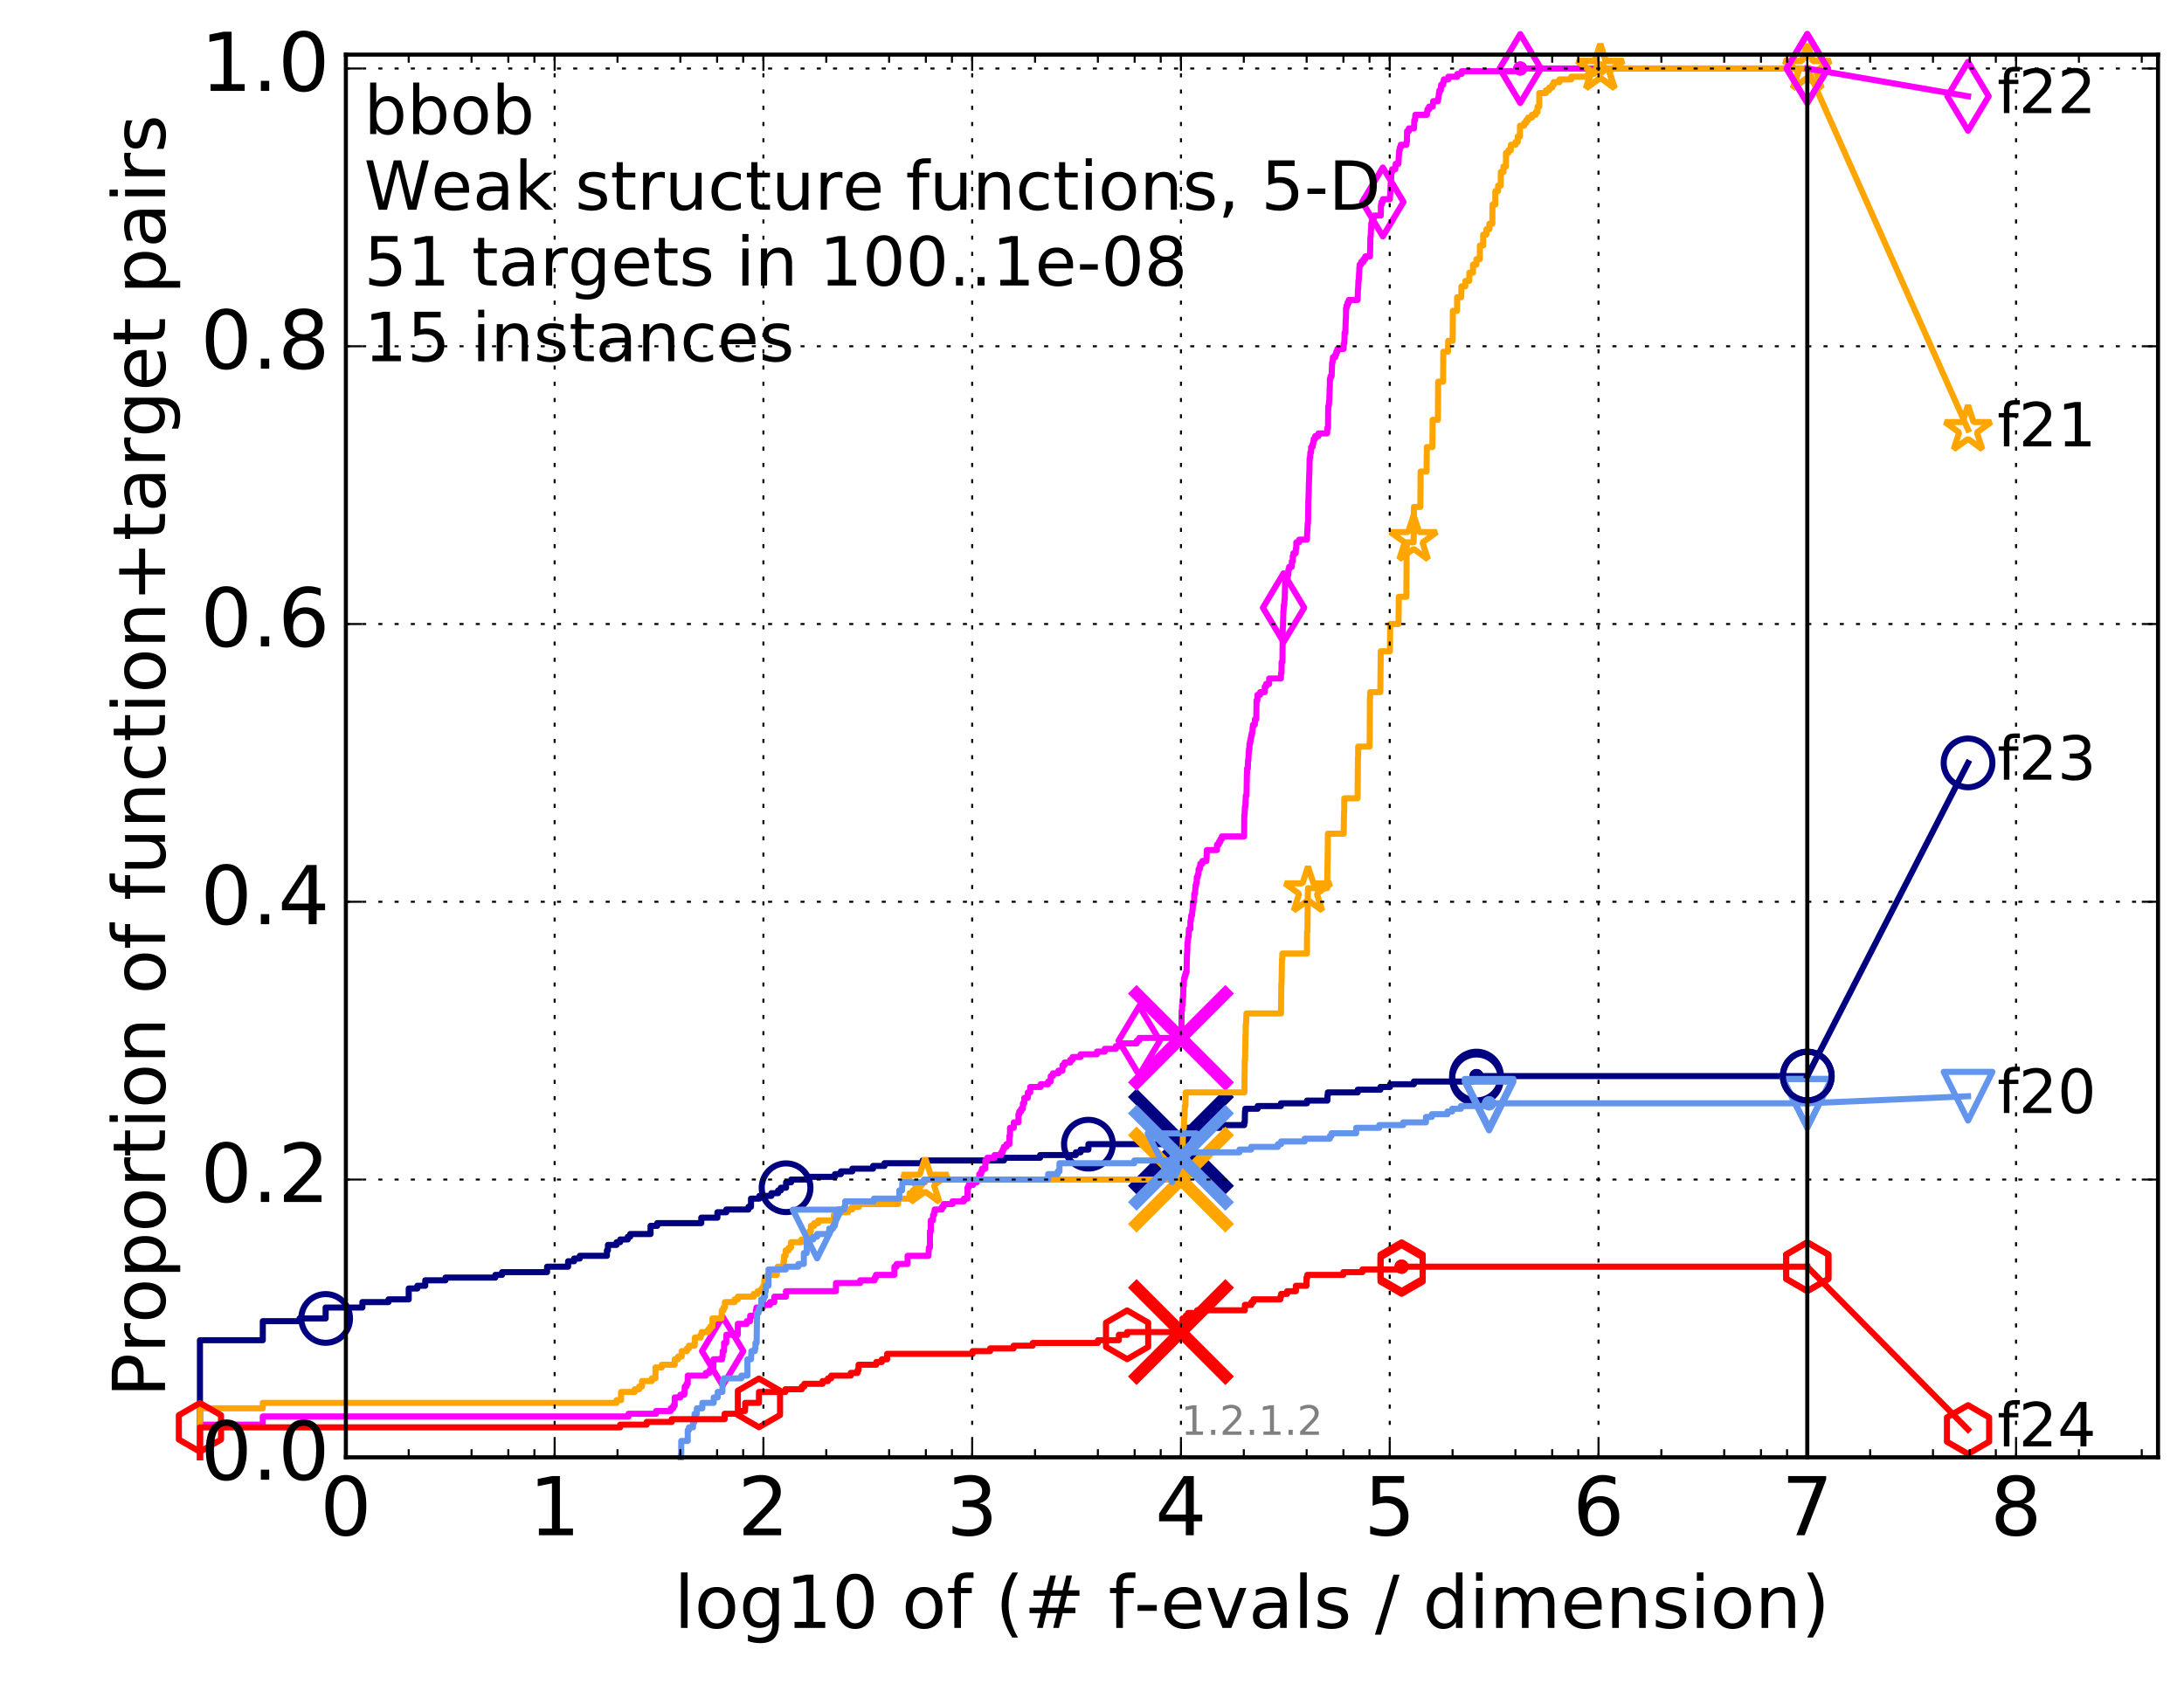 <?xml version="1.0" encoding="utf-8" standalone="no"?>
<!DOCTYPE svg PUBLIC "-//W3C//DTD SVG 1.1//EN"
  "http://www.w3.org/Graphics/SVG/1.1/DTD/svg11.dtd">
<!-- Created with matplotlib (http://matplotlib.org/) -->
<svg height="415pt" version="1.1" viewBox="0 0 538 415" width="538pt" xmlns="http://www.w3.org/2000/svg" xmlns:xlink="http://www.w3.org/1999/xlink">
 <defs>
  <style type="text/css">
*{stroke-linecap:butt;stroke-linejoin:round;stroke-miterlimit:100000;}
  </style>
 </defs>
 <g id="figure_1">
  <g id="patch_1">
   <path d="M 0 415.456 
L 538.8 415.456 
L 538.8 0 
L 0 0 
z
" style="fill:#ffffff;"/>
  </g>
  <g id="axes_1">
   <g id="patch_2">
    <path d="M 85.2 359.056 
L 531.6 359.056 
L 531.6 13.456 
L 85.2 13.456 
z
" style="fill:#ffffff;"/>
   </g>
   <g id="line2d_1">
    <defs>
     <path d="M 0 1.5 
C 0.398 1.5 0.779 1.342 1.061 1.061 
C 1.342 0.779 1.5 0.398 1.5 0 
C 1.5 -0.398 1.342 -0.779 1.061 -1.061 
C 0.779 -1.342 0.398 -1.5 0 -1.5 
C -0.398 -1.5 -0.779 -1.342 -1.061 -1.061 
C -1.342 -0.779 -1.5 -0.398 -1.5 0 
C -1.5 0.398 -1.342 0.779 -1.061 1.061 
C -0.779 1.342 -0.398 1.5 0 1.5 
z
" id="m3cf062893b" style="stroke:#000080;stroke-width:0.5;"/>
    </defs>
    <g>
     <use style="fill:#000080;stroke:#000080;stroke-width:0.5;" x="363.714" xlink:href="#m3cf062893b" y="265.125"/>
     <use style="fill:#000080;stroke:#000080;stroke-width:0.5;" x="363.714" xlink:href="#m3cf062893b" y="265.125"/>
    </g>
   </g>
   <g id="line2d_2">
    <path d="M 49.253 359.056 
L 49.253 330.206 
L 64.735 330.206 
L 64.735 325.509 
L 73.791 325.509 
L 73.791 324.839 
L 80.216 324.839 
L 80.216 322.155 
L 89.272 322.155 
L 89.272 320.813 
L 95.698 320.813 
L 95.698 320.142 
L 100.682 320.142 
L 100.682 317.458 
L 102.81 317.458 
L 102.81 316.787 
L 104.754 316.787 
L 104.754 315.445 
L 109.738 315.445 
L 109.738 314.774 
L 122.023 314.774 
L 122.023 314.104 
L 123.678 314.104 
L 123.678 313.433 
L 134.766 313.433 
L 134.766 312.091 
L 139.944 312.091 
L 139.944 310.749 
L 141.433 310.749 
L 141.433 310.078 
L 142.83 310.078 
L 142.83 309.407 
L 149.507 309.407 
L 149.507 308.065 
L 149.757 308.065 
L 149.757 306.723 
L 151.886 306.723 
L 151.886 306.052 
L 152.77 306.052 
L 152.77 305.381 
L 154.641 305.381 
L 154.641 304.71 
L 155.232 304.71 
L 155.232 304.039 
L 160.254 304.039 
L 160.254 302.027 
L 161.899 302.027 
L 161.899 301.356 
L 172.754 301.356 
L 172.754 300.014 
L 176.722 300.014 
L 176.722 298.672 
L 178.912 298.672 
L 178.912 298.001 
L 184.375 298.001 
L 184.375 297.33 
L 184.998 297.33 
L 184.998 295.317 
L 187.052 295.317 
L 187.052 294.646 
L 190.023 294.646 
L 190.023 293.975 
L 191.678 293.975 
L 191.678 293.304 
L 192.352 293.304 
L 192.352 292.634 
L 193.64 292.634 
L 193.64 291.292 
L 194.892 291.292 
L 194.892 290.621 
L 198.97 290.621 
L 198.97 289.95 
L 205.688 289.95 
L 205.688 289.279 
L 207.141 289.279 
L 207.141 288.608 
L 209.959 288.608 
L 209.959 287.937 
L 215.073 287.937 
L 215.073 287.266 
L 217.875 287.266 
L 217.875 286.595 
L 227.273 286.595 
L 227.273 285.924 
L 247.321 285.924 
L 247.321 285.253 
L 256.216 285.253 
L 256.216 284.582 
L 265.012 284.582 
L 265.012 283.911 
L 266.186 283.911 
L 266.186 283.24 
L 268.117 283.24 
L 268.117 281.899 
L 290.143 281.899 
L 290.143 281.228 
L 291.101 281.228 
L 291.101 280.557 
L 291.307 280.557 
L 291.307 279.886 
L 291.502 279.886 
L 291.502 279.215 
L 291.651 279.215 
L 291.651 278.544 
L 292.055 278.544 
L 292.055 277.873 
L 300.426 277.873 
L 300.426 277.202 
L 306.493 277.202 
L 306.493 276.531 
L 306.641 276.531 
L 306.683 273.847 
L 306.768 273.847 
L 306.768 273.176 
L 309.812 273.176 
L 309.812 272.505 
L 315.534 272.505 
L 315.534 271.834 
L 321.961 271.834 
L 321.961 271.164 
L 326.977 271.164 
L 327.011 269.822 
L 327.095 269.822 
L 327.095 269.151 
L 334.459 269.151 
L 334.459 268.48 
L 340.048 268.48 
L 340.048 267.809 
L 342.418 267.809 
L 342.418 267.138 
L 348.293 267.138 
L 348.293 266.467 
L 362.839 266.467 
L 362.839 265.796 
L 363.714 265.796 
L 363.714 265.125 
L 445.2 265.125 
L 445.2 265.125 
" style="fill:none;stroke:#000080;stroke-linecap:square;stroke-width:1.5;"/>
   </g>
   <g id="line2d_3">
    <defs>
     <path d="M 0 6 
C 1.591 6 3.117 5.368 4.243 4.243 
C 5.368 3.117 6 1.591 6 0 
C 6 -1.591 5.368 -3.117 4.243 -4.243 
C 3.117 -5.368 1.591 -6 0 -6 
C -1.591 -6 -3.117 -5.368 -4.243 -4.243 
C -5.368 -3.117 -6 -1.591 -6 0 
C -6 1.591 -5.368 3.117 -4.243 4.243 
C -3.117 5.368 -1.591 6 0 6 
z
" id="m60f2fe5740" style="stroke:#000080;stroke-width:1.5;"/>
    </defs>
    <g>
     <use style="fill:none;stroke:#000080;stroke-width:1.5;" x="80.216" xlink:href="#m60f2fe5740" y="324.839"/>
     <use style="fill:none;stroke:#000080;stroke-width:1.5;" x="193.64" xlink:href="#m60f2fe5740" y="292.634"/>
     <use style="fill:none;stroke:#000080;stroke-width:1.5;" x="268.117" xlink:href="#m60f2fe5740" y="281.899"/>
     <use style="fill:none;stroke:#000080;stroke-width:1.5;" x="363.714" xlink:href="#m60f2fe5740" y="265.796"/>
     <use style="fill:none;stroke:#000080;stroke-width:1.5;" x="363.714" xlink:href="#m60f2fe5740" y="265.125"/>
     <use style="fill:none;stroke:#000080;stroke-width:1.5;" x="445.2" xlink:href="#m60f2fe5740" y="265.125"/>
    </g>
   </g>
   <g id="line2d_4"/>
   <g id="line2d_5">
    <path clip-path="url(#p5f092f97b1)" d="M 290.915 281.228 
" style="fill:none;stroke:#000080;stroke-linecap:square;"/>
    <defs>
     <path d="M -12 12 
L 12 -12 
M -12 -12 
L 12 12 
" id="m4faa6f4fd8" style="stroke:#000080;stroke-width:3.0;"/>
    </defs>
    <g clip-path="url(#p5f092f97b1)">
     <use style="fill:#000080;stroke:#000080;stroke-width:3.0;" x="290.915" xlink:href="#m4faa6f4fd8" y="281.228"/>
    </g>
   </g>
   <g id="line2d_6">
    <defs>
     <path d="M 0 1.5 
C 0.398 1.5 0.779 1.342 1.061 1.061 
C 1.342 0.779 1.5 0.398 1.5 0 
C 1.5 -0.398 1.342 -0.779 1.061 -1.061 
C 0.779 -1.342 0.398 -1.5 0 -1.5 
C -0.398 -1.5 -0.779 -1.342 -1.061 -1.061 
C -1.342 -0.779 -1.5 -0.398 -1.5 0 
C -1.5 0.398 -1.342 0.779 -1.061 1.061 
C -0.779 1.342 -0.398 1.5 0 1.5 
z
" id="m8c8a0b0a39" style="stroke:#ff00ff;stroke-width:0.5;"/>
    </defs>
    <g>
     <use style="fill:#ff00ff;stroke:#ff00ff;stroke-width:0.5;" x="374.494" xlink:href="#m8c8a0b0a39" y="16.878"/>
     <use style="fill:#ff00ff;stroke:#ff00ff;stroke-width:0.5;" x="374.494" xlink:href="#m8c8a0b0a39" y="16.878"/>
    </g>
   </g>
   <g id="line2d_7">
    <path d="M 49.253 359.056 
L 49.253 351.005 
L 64.735 351.005 
L 64.735 348.992 
L 154.84 348.992 
L 154.84 348.321 
L 161.609 348.321 
L 161.609 347.65 
L 165.238 347.65 
L 165.238 346.979 
L 165.85 346.979 
L 165.85 346.309 
L 166.21 346.309 
L 166.21 344.296 
L 167.592 344.296 
L 167.592 343.625 
L 168.575 343.625 
L 168.681 341.612 
L 169.103 341.612 
L 169.103 340.941 
L 169.414 340.941 
L 169.414 338.928 
L 173.877 338.928 
L 173.877 338.257 
L 174.785 338.257 
L 174.785 337.586 
L 175.502 337.586 
L 175.502 336.915 
L 175.736 336.915 
L 175.736 334.903 
L 177.879 334.903 
L 177.879 334.232 
L 178.019 334.232 
L 178.019 332.89 
L 178.367 332.89 
L 178.367 330.877 
L 178.912 330.877 
L 178.912 328.864 
L 181.751 328.864 
L 181.751 326.18 
L 183.949 326.18 
L 183.949 325.509 
L 184.792 325.509 
L 184.792 324.168 
L 186.195 324.168 
L 186.195 322.826 
L 186.34 322.826 
L 186.34 322.155 
L 187.923 322.155 
L 187.923 321.484 
L 189.693 321.484 
L 189.693 320.813 
L 190.747 320.813 
L 190.747 319.471 
L 193.606 319.471 
L 193.606 318.129 
L 205.93 318.129 
L 205.93 316.116 
L 211.899 316.116 
L 211.899 315.445 
L 215.456 315.445 
L 215.456 314.774 
L 215.781 314.774 
L 215.781 314.104 
L 220.322 314.104 
L 220.322 312.091 
L 220.883 312.091 
L 220.883 311.42 
L 223.571 311.42 
L 223.571 309.407 
L 228.722 309.407 
L 228.809 307.394 
L 229.081 307.394 
L 229.081 303.369 
L 229.293 303.369 
L 229.293 300.685 
L 229.809 300.685 
L 229.85 299.343 
L 230.117 299.343 
L 230.117 298.672 
L 230.232 298.672 
L 230.232 298.001 
L 232.012 298.001 
L 232.012 297.33 
L 232.457 297.33 
L 232.457 296.659 
L 234.641 296.659 
L 234.641 295.988 
L 237.453 295.988 
L 237.453 295.317 
L 238.326 295.317 
L 238.326 292.634 
L 238.602 292.634 
L 238.602 291.963 
L 239.673 291.963 
L 239.673 291.292 
L 240.618 291.292 
L 240.618 290.621 
L 241.229 290.621 
L 241.229 289.279 
L 241.683 289.279 
L 241.683 288.608 
L 241.925 288.608 
L 241.925 287.937 
L 242.72 287.937 
L 242.72 285.924 
L 243.205 285.924 
L 243.205 285.253 
L 244.992 285.253 
L 244.992 284.582 
L 246.637 284.582 
L 246.637 283.911 
L 246.985 283.911 
L 246.985 283.24 
L 247.274 283.24 
L 247.274 282.569 
L 247.92 282.569 
L 247.92 281.899 
L 248.652 281.899 
L 248.652 279.886 
L 248.802 279.886 
L 248.802 277.873 
L 249.733 277.873 
L 249.733 276.531 
L 250.881 276.531 
L 250.881 274.518 
L 251.089 274.518 
L 251.089 273.847 
L 251.552 273.847 
L 251.552 273.176 
L 251.982 273.176 
L 251.982 271.834 
L 252.319 271.834 
L 252.319 270.493 
L 253.185 270.493 
L 253.185 269.151 
L 253.786 269.151 
L 253.786 267.809 
L 256.33 267.809 
L 256.33 267.138 
L 258.19 267.138 
L 258.19 266.467 
L 258.832 266.467 
L 258.832 265.125 
L 259.372 265.125 
L 259.372 264.454 
L 260.717 264.454 
L 260.717 263.783 
L 261.726 263.783 
L 261.726 262.441 
L 262.248 262.441 
L 262.248 261.77 
L 263.656 261.77 
L 263.656 261.099 
L 264.213 261.099 
L 264.213 260.429 
L 266.194 260.429 
L 266.194 259.758 
L 270.227 259.758 
L 270.227 259.087 
L 272.142 259.087 
L 272.142 258.416 
L 274.884 258.416 
L 274.884 257.745 
L 276.259 257.745 
L 276.259 257.074 
L 280.027 257.074 
L 280.027 256.403 
L 280.622 256.403 
L 280.622 255.732 
L 291.008 255.732 
L 291.075 249.023 
L 291.185 249.023 
L 291.185 247.681 
L 291.315 247.681 
L 291.406 245.668 
L 291.447 245.668 
L 291.498 242.984 
L 291.595 242.984 
L 291.664 240.971 
L 291.865 240.971 
L 291.865 240.3 
L 292.066 240.3 
L 292.066 239.629 
L 292.287 239.629 
L 292.397 234.933 
L 292.458 234.933 
L 292.501 232.249 
L 292.584 232.249 
L 292.68 230.907 
L 292.803 230.907 
L 292.866 228.894 
L 293.237 228.894 
L 293.252 226.882 
L 293.358 226.882 
L 293.438 225.54 
L 293.658 225.54 
L 293.723 224.198 
L 293.797 224.198 
L 293.831 222.856 
L 293.99 222.856 
L 293.99 222.185 
L 294.157 222.185 
L 294.198 220.172 
L 294.385 220.172 
L 294.453 218.83 
L 294.516 218.83 
L 294.516 218.159 
L 294.655 218.159 
L 294.655 217.488 
L 294.794 217.488 
L 294.794 216.147 
L 295.044 216.147 
L 295.044 215.476 
L 295.22 215.476 
L 295.257 214.134 
L 295.557 214.134 
L 295.557 213.463 
L 295.679 213.463 
L 295.679 212.792 
L 296.203 212.792 
L 296.203 212.121 
L 297.19 212.121 
L 297.295 209.437 
L 299.789 209.437 
L 299.789 208.095 
L 300.249 208.095 
L 300.249 207.424 
L 300.622 207.424 
L 300.622 206.753 
L 300.972 206.753 
L 300.972 206.083 
L 306.47 206.083 
L 306.519 200.715 
L 306.597 200.715 
L 306.664 198.702 
L 306.779 198.702 
L 306.883 196.018 
L 307.061 196.018 
L 307.156 190.651 
L 307.197 190.651 
L 307.203 189.309 
L 307.393 189.309 
L 307.432 187.296 
L 307.521 187.296 
L 307.608 185.283 
L 307.651 185.283 
L 307.651 184.613 
L 307.781 184.613 
L 307.781 183.271 
L 307.925 183.271 
L 307.925 182.6 
L 308.076 182.6 
L 308.076 181.929 
L 308.199 181.929 
L 308.199 181.258 
L 308.345 181.258 
L 308.345 180.587 
L 308.5 180.587 
L 308.556 179.245 
L 308.652 179.245 
L 308.652 178.574 
L 309.113 178.574 
L 309.13 177.232 
L 309.47 177.232 
L 309.543 172.536 
L 309.754 172.536 
L 309.754 171.194 
L 310.431 171.194 
L 310.431 170.523 
L 311.548 170.523 
L 311.548 169.181 
L 311.886 169.181 
L 311.886 168.51 
L 312.637 168.51 
L 312.637 167.168 
L 315.532 167.168 
L 315.57 165.826 
L 315.682 165.826 
L 315.709 163.143 
L 315.909 163.143 
L 315.994 154.42 
L 316.044 154.42 
L 316.148 150.395 
L 316.191 150.395 
L 316.254 149.053 
L 316.356 149.053 
L 316.428 147.711 
L 316.468 147.711 
L 316.578 143.685 
L 316.6 143.685 
L 316.6 143.014 
L 316.822 143.014 
L 316.822 142.343 
L 317.196 142.343 
L 317.196 141.673 
L 317.358 141.673 
L 317.382 140.331 
L 317.562 140.331 
L 317.562 139.66 
L 318.222 139.66 
L 318.222 138.318 
L 318.454 138.318 
L 318.454 136.976 
L 318.611 136.976 
L 318.611 136.305 
L 319.177 136.305 
L 319.258 134.963 
L 319.33 134.963 
L 319.33 133.621 
L 320.033 133.621 
L 320.033 132.95 
L 321.932 132.95 
L 322.023 130.938 
L 322.05 130.938 
L 322.129 128.925 
L 322.214 128.925 
L 322.3 122.886 
L 322.332 122.886 
L 322.439 118.861 
L 322.447 118.861 
L 322.536 116.177 
L 322.559 116.177 
L 322.608 112.822 
L 322.727 112.822 
L 322.788 111.48 
L 322.955 111.48 
L 322.984 110.138 
L 323.322 110.138 
L 323.322 109.468 
L 323.506 109.468 
L 323.506 108.797 
L 323.62 108.797 
L 323.62 108.126 
L 323.986 108.126 
L 323.986 107.455 
L 324.791 107.455 
L 324.791 106.784 
L 326.911 106.784 
L 326.978 105.442 
L 327.136 105.442 
L 327.197 100.074 
L 327.327 100.074 
L 327.426 98.733 
L 327.448 98.733 
L 327.549 95.378 
L 327.593 95.378 
L 327.594 93.365 
L 327.751 93.365 
L 327.751 92.694 
L 328.039 92.694 
L 328.143 89.339 
L 328.266 89.339 
L 328.356 87.998 
L 328.941 87.998 
L 328.941 87.327 
L 329.17 87.327 
L 329.17 86.656 
L 329.449 86.656 
L 329.449 85.985 
L 330.975 85.985 
L 331.007 84.643 
L 331.163 84.643 
L 331.232 81.959 
L 331.401 81.959 
L 331.51 78.604 
L 331.551 78.604 
L 331.576 75.921 
L 331.719 75.921 
L 331.719 75.25 
L 331.942 75.25 
L 331.942 74.579 
L 332.25 74.579 
L 332.25 73.908 
L 334.425 73.908 
L 334.517 71.224 
L 334.571 71.224 
L 334.619 69.211 
L 334.704 69.211 
L 334.797 67.198 
L 334.825 67.198 
L 334.87 65.857 
L 334.937 65.857 
L 334.937 65.186 
L 335.305 65.186 
L 335.305 64.515 
L 335.882 64.515 
L 335.882 63.844 
L 336.304 63.844 
L 336.304 63.173 
L 337.48 63.173 
L 337.575 58.476 
L 337.639 58.476 
L 337.721 56.463 
L 337.776 56.463 
L 337.776 55.122 
L 337.945 55.122 
L 337.945 54.451 
L 338.103 54.451 
L 338.103 53.78 
L 338.439 53.78 
L 338.439 53.109 
L 340.143 53.109 
L 340.177 50.425 
L 340.335 50.425 
L 340.335 49.754 
L 340.643 49.754 
L 340.643 49.083 
L 342.368 49.083 
L 342.453 47.741 
L 342.481 47.741 
L 342.591 45.058 
L 342.653 45.058 
L 342.747 42.374 
L 342.932 42.374 
L 342.932 41.703 
L 343.709 41.703 
L 343.819 40.361 
L 344.486 40.361 
L 344.571 38.348 
L 344.601 38.348 
L 344.693 37.006 
L 344.825 37.006 
L 344.825 36.335 
L 345.067 36.335 
L 345.067 35.664 
L 346.464 35.664 
L 346.464 34.993 
L 346.579 34.993 
L 346.61 32.31 
L 347.05 32.31 
L 347.05 31.639 
L 348.329 31.639 
L 348.392 29.626 
L 348.569 29.626 
L 348.658 28.284 
L 351.513 28.284 
L 351.513 27.613 
L 351.629 27.613 
L 351.629 26.942 
L 352.033 26.942 
L 352.033 26.271 
L 352.928 26.271 
L 353.035 24.929 
L 354.221 24.929 
L 354.221 24.258 
L 354.362 24.258 
L 354.453 22.917 
L 354.579 22.917 
L 354.579 22.246 
L 354.93 22.246 
L 354.988 20.904 
L 355.494 20.904 
L 355.494 20.233 
L 355.667 20.233 
L 355.667 19.562 
L 356.783 19.562 
L 356.783 18.891 
L 358.985 18.891 
L 358.985 18.22 
L 360.05 18.22 
L 360.05 17.549 
L 374.494 17.549 
L 374.494 16.878 
L 445.2 16.878 
L 445.2 16.878 
" style="fill:none;stroke:#ff00ff;stroke-linecap:square;stroke-width:1.5;"/>
   </g>
   <g id="line2d_8">
    <defs>
     <path d="M -0 8.485 
L 5.091 0 
L 0 -8.485 
L -5.091 -0 
z
" id="md6b6a3e5f2" style="stroke:#ff00ff;stroke-linejoin:miter;stroke-width:1.5;"/>
    </defs>
    <g>
     <use style="fill:none;stroke:#ff00ff;stroke-linejoin:miter;stroke-width:1.5;" x="178.019" xlink:href="#md6b6a3e5f2" y="332.89"/>
     <use style="fill:none;stroke:#ff00ff;stroke-linejoin:miter;stroke-width:1.5;" x="280.622" xlink:href="#md6b6a3e5f2" y="256.403"/>
     <use style="fill:none;stroke:#ff00ff;stroke-linejoin:miter;stroke-width:1.5;" x="316.191" xlink:href="#md6b6a3e5f2" y="149.724"/>
     <use style="fill:none;stroke:#ff00ff;stroke-linejoin:miter;stroke-width:1.5;" x="340.643" xlink:href="#md6b6a3e5f2" y="49.754"/>
     <use style="fill:none;stroke:#ff00ff;stroke-linejoin:miter;stroke-width:1.5;" x="374.494" xlink:href="#md6b6a3e5f2" y="16.878"/>
     <use style="fill:none;stroke:#ff00ff;stroke-linejoin:miter;stroke-width:1.5;" x="445.2" xlink:href="#md6b6a3e5f2" y="16.878"/>
    </g>
   </g>
   <g id="line2d_9"/>
   <g id="line2d_10">
    <path clip-path="url(#p5f092f97b1)" d="M 290.915 255.732 
" style="fill:none;stroke:#ff00ff;stroke-linecap:square;"/>
    <defs>
     <path d="M -12 12 
L 12 -12 
M -12 -12 
L 12 12 
" id="mffb66ea91b" style="stroke:#ff00ff;stroke-width:3.0;"/>
    </defs>
    <g clip-path="url(#p5f092f97b1)">
     <use style="fill:#ff00ff;stroke:#ff00ff;stroke-width:3.0;" x="290.915" xlink:href="#mffb66ea91b" y="255.732"/>
    </g>
   </g>
   <g id="line2d_11">
    <defs>
     <path d="M 0 1.5 
C 0.398 1.5 0.779 1.342 1.061 1.061 
C 1.342 0.779 1.5 0.398 1.5 0 
C 1.5 -0.398 1.342 -0.779 1.061 -1.061 
C 0.779 -1.342 0.398 -1.5 0 -1.5 
C -0.398 -1.5 -0.779 -1.342 -1.061 -1.061 
C -1.342 -0.779 -1.5 -0.398 -1.5 0 
C -1.5 0.398 -1.342 0.779 -1.061 1.061 
C -0.779 1.342 -0.398 1.5 0 1.5 
z
" id="m27f3899760" style="stroke:#ffa500;stroke-width:0.5;"/>
    </defs>
    <g>
     <use style="fill:#ffa500;stroke:#ffa500;stroke-width:0.5;" x="394.218" xlink:href="#m27f3899760" y="16.878"/>
     <use style="fill:#ffa500;stroke:#ffa500;stroke-width:0.5;" x="394.218" xlink:href="#m27f3899760" y="16.878"/>
    </g>
   </g>
   <g id="line2d_12">
    <path d="M 49.253 359.056 
L 49.253 346.979 
L 64.735 346.979 
L 64.735 345.638 
L 151.886 345.638 
L 151.886 344.967 
L 152.986 344.967 
L 152.986 342.954 
L 156.368 342.954 
L 156.368 342.283 
L 157.449 342.283 
L 157.449 341.612 
L 158.141 341.612 
L 158.141 340.27 
L 160.563 340.27 
L 160.563 339.599 
L 161.462 339.599 
L 161.462 336.915 
L 163.023 336.915 
L 163.023 336.244 
L 166.21 336.244 
L 166.21 334.903 
L 167.026 334.903 
L 167.026 334.232 
L 167.924 334.232 
L 167.924 332.89 
L 169.207 332.89 
L 169.207 332.219 
L 169.72 332.219 
L 169.72 331.548 
L 171.098 331.548 
L 171.194 329.535 
L 172.576 329.535 
L 172.576 328.864 
L 172.842 328.864 
L 172.842 328.193 
L 174.459 328.193 
L 174.459 327.522 
L 174.947 327.522 
L 174.947 326.851 
L 175.502 326.851 
L 175.502 324.839 
L 177.738 324.839 
L 177.808 322.826 
L 178.228 322.826 
L 178.228 322.155 
L 178.573 322.155 
L 178.573 320.813 
L 180.967 320.813 
L 180.967 320.142 
L 181.751 320.142 
L 181.751 319.471 
L 185.654 319.471 
L 185.654 318.8 
L 186.628 318.8 
L 186.628 318.129 
L 187.606 318.129 
L 187.606 317.458 
L 188.012 317.458 
L 188.012 316.787 
L 188.279 316.787 
L 188.279 315.445 
L 188.543 315.445 
L 188.543 314.774 
L 189.062 314.774 
L 189.062 314.104 
L 191.372 314.104 
L 191.372 312.762 
L 191.564 312.762 
L 191.564 312.091 
L 193.005 312.091 
L 193.005 310.749 
L 193.148 310.749 
L 193.148 309.407 
L 193.536 309.407 
L 193.536 308.065 
L 194.292 308.065 
L 194.292 307.394 
L 194.859 307.394 
L 194.859 306.052 
L 197.438 306.052 
L 197.438 305.381 
L 198.611 305.381 
L 198.611 304.039 
L 199.35 304.039 
L 199.35 303.369 
L 199.751 303.369 
L 199.751 302.027 
L 200.556 302.027 
L 200.556 301.356 
L 201.555 301.356 
L 201.555 300.685 
L 205.402 300.685 
L 205.402 299.343 
L 206.308 299.343 
L 206.308 298.672 
L 208.912 298.672 
L 208.912 298.001 
L 209.908 298.001 
L 209.908 297.33 
L 211.574 297.33 
L 211.574 296.659 
L 221.25 296.659 
L 221.25 295.317 
L 224.067 295.317 
L 224.067 293.975 
L 224.872 293.975 
L 224.872 293.304 
L 226.615 293.304 
L 226.615 291.963 
L 227.134 291.963 
L 227.134 291.292 
L 227.897 291.292 
L 227.897 290.621 
L 291.077 290.621 
L 291.123 288.608 
L 291.213 288.608 
L 291.27 282.569 
L 291.341 282.569 
L 291.399 279.215 
L 291.501 279.215 
L 291.518 277.873 
L 291.633 277.873 
L 291.719 275.189 
L 291.789 275.189 
L 291.872 272.505 
L 292.007 272.505 
L 292.073 269.151 
L 306.54 269.151 
L 306.638 261.099 
L 306.714 261.099 
L 306.802 255.061 
L 306.837 255.061 
L 306.88 252.377 
L 306.949 252.377 
L 307.051 249.694 
L 315.553 249.694 
L 315.641 242.313 
L 315.694 242.313 
L 315.799 236.275 
L 315.874 236.275 
L 315.891 234.933 
L 321.953 234.933 
L 321.972 229.565 
L 322.069 229.565 
L 322.173 220.172 
L 322.195 220.172 
L 322.208 218.83 
L 326.922 218.83 
L 327.022 212.121 
L 327.039 212.121 
L 327.115 205.412 
L 330.994 205.412 
L 331.087 200.044 
L 331.127 200.044 
L 331.147 196.689 
L 334.42 196.689 
L 334.511 186.625 
L 334.556 186.625 
L 334.566 183.942 
L 337.397 183.942 
L 337.461 171.865 
L 337.518 171.865 
L 337.519 170.523 
L 340.023 170.523 
L 340.122 161.13 
L 340.137 161.13 
L 340.137 160.459 
L 342.374 160.459 
L 342.471 153.749 
L 344.499 153.749 
L 344.588 147.04 
L 346.44 147.04 
L 346.522 133.621 
L 348.226 133.621 
L 348.305 124.899 
L 349.883 124.899 
L 349.949 116.177 
L 351.419 116.177 
L 351.485 110.138 
L 352.86 110.138 
L 352.903 103.429 
L 354.213 103.429 
L 354.263 94.036 
L 355.488 94.036 
L 355.543 86.656 
L 356.695 86.656 
L 356.749 83.972 
L 357.843 83.972 
L 357.889 76.592 
L 358.929 76.592 
L 358.943 73.237 
L 359.967 73.237 
L 360.012 70.553 
L 360.96 70.553 
L 360.997 69.211 
L 361.938 69.211 
L 361.946 67.198 
L 362.842 67.198 
L 362.859 65.186 
L 363.7 65.186 
L 363.708 63.844 
L 364.539 63.844 
L 364.555 60.489 
L 365.351 60.489 
L 365.367 57.805 
L 366.152 57.805 
L 366.167 56.463 
L 366.893 56.463 
L 366.893 55.122 
L 367.623 55.122 
L 367.643 50.425 
L 368.334 50.425 
L 368.364 47.07 
L 369.034 47.07 
L 369.046 45.728 
L 369.687 45.728 
L 369.706 42.374 
L 370.351 42.374 
L 370.354 41.032 
L 370.967 41.032 
L 370.982 37.677 
L 371.574 37.677 
L 371.574 37.006 
L 372.17 37.006 
L 372.187 35.664 
L 373.322 35.664 
L 373.322 34.993 
L 373.88 34.993 
L 373.888 33.652 
L 374.406 33.652 
L 374.428 30.968 
L 375.457 30.968 
L 375.457 30.297 
L 375.958 30.297 
L 375.958 29.626 
L 376.445 29.626 
L 376.445 28.955 
L 377.385 28.955 
L 377.385 28.284 
L 378.302 28.284 
L 378.302 27.613 
L 378.744 27.613 
L 378.749 26.271 
L 379.172 26.271 
L 379.181 22.917 
L 380.829 22.917 
L 380.829 22.246 
L 381.614 22.246 
L 381.614 21.575 
L 382.373 21.575 
L 382.373 20.904 
L 382.746 20.904 
L 382.746 20.233 
L 384.156 20.233 
L 384.156 19.562 
L 387.062 19.562 
L 387.062 18.891 
L 391.183 18.891 
L 391.183 18.22 
L 392.637 18.22 
L 392.637 17.549 
L 394.218 17.549 
L 394.218 16.878 
L 445.2 16.878 
L 445.2 16.878 
" style="fill:none;stroke:#ffa500;stroke-linecap:square;stroke-width:1.5;"/>
   </g>
   <g id="line2d_13">
    <defs>
     <path d="M 0 -6 
L -1.347 -1.854 
L -5.706 -1.854 
L -2.18 0.708 
L -3.527 4.854 
L -0 2.292 
L 3.527 4.854 
L 2.18 0.708 
L 5.706 -1.854 
L 1.347 -1.854 
z
" id="m76967b3a0b" style="stroke:#ffa500;stroke-linejoin:bevel;stroke-width:1.5;"/>
    </defs>
    <g>
     <use style="fill:none;stroke:#ffa500;stroke-linejoin:bevel;stroke-width:1.5;" x="227.897" xlink:href="#m76967b3a0b" y="291.292"/>
     <use style="fill:none;stroke:#ffa500;stroke-linejoin:bevel;stroke-width:1.5;" x="322.208" xlink:href="#m76967b3a0b" y="219.501"/>
     <use style="fill:none;stroke:#ffa500;stroke-linejoin:bevel;stroke-width:1.5;" x="348.226" xlink:href="#m76967b3a0b" y="132.95"/>
     <use style="fill:none;stroke:#ffa500;stroke-linejoin:bevel;stroke-width:1.5;" x="394.218" xlink:href="#m76967b3a0b" y="16.878"/>
     <use style="fill:none;stroke:#ffa500;stroke-linejoin:bevel;stroke-width:1.5;" x="394.218" xlink:href="#m76967b3a0b" y="16.878"/>
     <use style="fill:none;stroke:#ffa500;stroke-linejoin:bevel;stroke-width:1.5;" x="445.2" xlink:href="#m76967b3a0b" y="16.878"/>
    </g>
   </g>
   <g id="line2d_14"/>
   <g id="line2d_15">
    <path clip-path="url(#p5f092f97b1)" d="M 290.915 290.621 
" style="fill:none;stroke:#ffa500;stroke-linecap:square;"/>
    <defs>
     <path d="M -12 12 
L 12 -12 
M -12 -12 
L 12 12 
" id="m0fb60de10f" style="stroke:#ffa500;stroke-width:3.0;"/>
    </defs>
    <g clip-path="url(#p5f092f97b1)">
     <use style="fill:#ffa500;stroke:#ffa500;stroke-width:3.0;" x="290.915" xlink:href="#m0fb60de10f" y="290.621"/>
    </g>
   </g>
   <g id="line2d_16">
    <defs>
     <path d="M 0 1.5 
C 0.398 1.5 0.779 1.342 1.061 1.061 
C 1.342 0.779 1.5 0.398 1.5 0 
C 1.5 -0.398 1.342 -0.779 1.061 -1.061 
C 0.779 -1.342 0.398 -1.5 0 -1.5 
C -0.398 -1.5 -0.779 -1.342 -1.061 -1.061 
C -1.342 -0.779 -1.5 -0.398 -1.5 0 
C -1.5 0.398 -1.342 0.779 -1.061 1.061 
C -0.779 1.342 -0.398 1.5 0 1.5 
z
" id="mcf98a703fe" style="stroke:#6495ed;stroke-width:0.5;"/>
    </defs>
    <g>
     <use style="fill:#6495ed;stroke:#6495ed;stroke-width:0.5;" x="366.815" xlink:href="#mcf98a703fe" y="271.834"/>
     <use style="fill:#6495ed;stroke:#6495ed;stroke-width:0.5;" x="366.815" xlink:href="#mcf98a703fe" y="271.834"/>
    </g>
   </g>
   <g id="line2d_17">
    <path d="M 167.703 359.056 
L 167.703 358.385 
L 167.703 358.385 
L 167.703 358.385 
L 167.814 358.385 
L 167.814 355.031 
L 169.414 355.031 
L 169.414 352.347 
L 169.72 352.347 
L 169.72 351.676 
L 170.713 351.676 
L 170.713 350.334 
L 171.098 350.334 
L 171.098 348.321 
L 171.664 348.321 
L 171.664 346.979 
L 173.018 346.979 
L 173.018 345.638 
L 175.813 345.638 
L 175.813 344.296 
L 176.796 344.296 
L 176.796 342.954 
L 177.949 342.954 
L 178.019 340.27 
L 178.298 340.27 
L 178.298 339.599 
L 182.622 339.599 
L 182.622 338.928 
L 184.11 338.928 
L 184.11 334.903 
L 184.998 334.903 
L 185.1 332.89 
L 185.951 332.89 
L 185.951 332.219 
L 186.097 332.219 
L 186.097 330.877 
L 186.388 330.877 
L 186.484 323.497 
L 186.864 323.497 
L 186.864 322.826 
L 187.099 322.826 
L 187.099 322.155 
L 187.515 322.155 
L 187.515 320.142 
L 188.146 320.142 
L 188.146 319.471 
L 188.456 319.471 
L 188.456 318.129 
L 188.63 318.129 
L 188.63 316.787 
L 189.316 316.787 
L 189.316 312.762 
L 193.571 312.762 
L 193.571 312.091 
L 196.662 312.091 
L 196.662 311.42 
L 198.018 311.42 
L 198.018 308.736 
L 198.722 308.736 
L 198.722 305.381 
L 200.351 305.381 
L 200.351 304.71 
L 201.284 304.71 
L 201.284 304.039 
L 204.264 304.039 
L 204.264 302.698 
L 205.195 302.698 
L 205.195 302.027 
L 205.667 302.027 
L 205.667 301.356 
L 205.789 301.356 
L 205.829 300.014 
L 205.97 300.014 
L 206.07 298.672 
L 206.406 298.672 
L 206.406 298.001 
L 207.98 298.001 
L 207.98 297.33 
L 208.199 297.33 
L 208.199 295.988 
L 215.272 295.988 
L 215.272 295.317 
L 221.531 295.317 
L 221.531 293.304 
L 222.21 293.304 
L 222.287 291.292 
L 227.572 291.292 
L 227.572 290.621 
L 258.192 290.621 
L 258.192 289.279 
L 260.559 289.279 
L 260.559 288.608 
L 260.988 288.608 
L 260.988 286.595 
L 279.42 286.595 
L 279.42 285.924 
L 288.715 285.924 
L 288.715 285.253 
L 291.297 285.253 
L 291.297 283.911 
L 305.323 283.911 
L 305.323 283.24 
L 308.19 283.24 
L 308.19 282.569 
L 314.786 282.569 
L 314.786 281.899 
L 315.581 281.899 
L 315.581 281.228 
L 321.38 281.228 
L 321.38 280.557 
L 327.597 280.557 
L 327.597 279.886 
L 328.002 279.886 
L 328.002 279.215 
L 334.076 279.215 
L 334.076 277.873 
L 339.77 277.873 
L 339.77 277.202 
L 345.654 277.202 
L 345.654 276.531 
L 351.268 276.531 
L 351.268 275.189 
L 352.717 275.189 
L 352.717 274.518 
L 356.575 274.518 
L 356.575 273.847 
L 357.726 273.847 
L 357.726 273.176 
L 359.864 273.176 
L 359.864 272.505 
L 366.815 272.505 
L 366.815 271.834 
L 445.2 271.834 
L 445.2 271.834 
" style="fill:none;stroke:#6495ed;stroke-linecap:square;stroke-width:1.5;"/>
   </g>
   <g id="line2d_18">
    <defs>
     <path d="M -0 6 
L 6 -6 
L -6 -6 
z
" id="me04c79aa33" style="stroke:#6495ed;stroke-linejoin:miter;stroke-width:1.5;"/>
    </defs>
    <g>
     <use style="fill:none;stroke:#6495ed;stroke-linejoin:miter;stroke-width:1.5;" x="201.284" xlink:href="#me04c79aa33" y="304.039"/>
     <use style="fill:none;stroke:#6495ed;stroke-linejoin:miter;stroke-width:1.5;" x="288.715" xlink:href="#me04c79aa33" y="285.253"/>
     <use style="fill:none;stroke:#6495ed;stroke-linejoin:miter;stroke-width:1.5;" x="366.815" xlink:href="#me04c79aa33" y="272.505"/>
     <use style="fill:none;stroke:#6495ed;stroke-linejoin:miter;stroke-width:1.5;" x="366.815" xlink:href="#me04c79aa33" y="271.834"/>
     <use style="fill:none;stroke:#6495ed;stroke-linejoin:miter;stroke-width:1.5;" x="445.2" xlink:href="#me04c79aa33" y="271.834"/>
    </g>
   </g>
   <g id="line2d_19"/>
   <g id="line2d_20">
    <path clip-path="url(#p5f092f97b1)" d="M 290.915 285.253 
" style="fill:none;stroke:#6495ed;stroke-linecap:square;"/>
    <defs>
     <path d="M -12 12 
L 12 -12 
M -12 -12 
L 12 12 
" id="mb404679e3e" style="stroke:#6495ed;stroke-width:3.0;"/>
    </defs>
    <g clip-path="url(#p5f092f97b1)">
     <use style="fill:#6495ed;stroke:#6495ed;stroke-width:3.0;" x="290.915" xlink:href="#mb404679e3e" y="285.253"/>
    </g>
   </g>
   <g id="line2d_21">
    <defs>
     <path d="M 0 1.5 
C 0.398 1.5 0.779 1.342 1.061 1.061 
C 1.342 0.779 1.5 0.398 1.5 0 
C 1.5 -0.398 1.342 -0.779 1.061 -1.061 
C 0.779 -1.342 0.398 -1.5 0 -1.5 
C -0.398 -1.5 -0.779 -1.342 -1.061 -1.061 
C -1.342 -0.779 -1.5 -0.398 -1.5 0 
C -1.5 0.398 -1.342 0.779 -1.061 1.061 
C -0.779 1.342 -0.398 1.5 0 1.5 
z
" id="m3e8c4e1527" style="stroke:#ff0000;stroke-width:0.5;"/>
    </defs>
    <g>
     <use style="fill:#ff0000;stroke:#ff0000;stroke-width:0.5;" x="345.27" xlink:href="#m3e8c4e1527" y="312.091"/>
     <use style="fill:#ff0000;stroke:#ff0000;stroke-width:0.5;" x="345.27" xlink:href="#m3e8c4e1527" y="312.091"/>
    </g>
   </g>
   <g id="line2d_22">
    <path d="M 49.253 359.056 
L 49.253 351.676 
L 152.77 351.676 
L 152.77 351.005 
L 159.304 351.005 
L 159.304 350.334 
L 165.485 350.334 
L 165.485 349.663 
L 178.504 349.663 
L 178.504 348.321 
L 182.277 348.321 
L 182.277 347.65 
L 183.515 347.65 
L 183.515 346.979 
L 183.57 346.979 
L 183.57 345.638 
L 186.958 345.638 
L 186.958 342.954 
L 193.466 342.954 
L 193.466 342.283 
L 197.526 342.283 
L 197.526 341.612 
L 198.132 341.612 
L 198.132 340.941 
L 202.627 340.941 
L 202.627 340.27 
L 203.959 340.27 
L 203.959 339.599 
L 204.756 339.599 
L 204.756 338.928 
L 209.57 338.928 
L 209.57 338.257 
L 211.244 338.257 
L 211.244 337.586 
L 211.496 337.586 
L 211.496 336.244 
L 215.858 336.244 
L 215.858 335.574 
L 217.231 335.574 
L 217.231 334.903 
L 218.535 334.903 
L 218.535 333.561 
L 239.597 333.561 
L 239.597 332.89 
L 243.916 332.89 
L 243.916 332.219 
L 249.702 332.219 
L 249.702 331.548 
L 254.395 331.548 
L 254.395 330.877 
L 270.458 330.877 
L 270.458 330.206 
L 275.616 330.206 
L 275.616 328.864 
L 277.647 328.864 
L 277.647 328.193 
L 290.996 328.193 
L 290.996 327.522 
L 291.06 327.522 
L 291.06 326.851 
L 291.228 326.851 
L 291.228 326.18 
L 291.292 326.18 
L 291.292 325.509 
L 291.298 325.509 
L 291.298 324.839 
L 292.104 324.839 
L 292.104 324.168 
L 292.667 324.168 
L 292.667 323.497 
L 294.892 323.497 
L 294.892 322.826 
L 306.657 322.826 
L 306.657 322.155 
L 306.659 322.155 
L 306.659 321.484 
L 308.266 321.484 
L 308.266 320.813 
L 308.764 320.813 
L 308.764 320.142 
L 315.395 320.142 
L 315.395 319.471 
L 315.581 319.471 
L 315.581 318.8 
L 317.059 318.8 
L 317.059 318.129 
L 319.225 318.129 
L 319.225 316.787 
L 321.835 316.787 
L 321.835 314.774 
L 322.035 314.774 
L 322.035 314.104 
L 330.905 314.104 
L 330.905 313.433 
L 335.619 313.433 
L 335.619 312.762 
L 345.27 312.762 
L 345.27 312.091 
L 445.2 312.091 
" style="fill:none;stroke:#ff0000;stroke-linecap:square;stroke-width:1.5;"/>
   </g>
   <g id="line2d_23">
    <defs>
     <path d="M 0 -6 
L -5.196 -3 
L -5.196 3 
L -0 6 
L 5.196 3 
L 5.196 -3 
z
" id="mf9aed45560" style="stroke:#ff0000;stroke-linejoin:miter;stroke-width:1.5;"/>
    </defs>
    <g>
     <use style="fill:none;stroke:#ff0000;stroke-linejoin:miter;stroke-width:1.5;" x="49.253" xlink:href="#mf9aed45560" y="351.676"/>
     <use style="fill:none;stroke:#ff0000;stroke-linejoin:miter;stroke-width:1.5;" x="186.958" xlink:href="#mf9aed45560" y="345.638"/>
     <use style="fill:none;stroke:#ff0000;stroke-linejoin:miter;stroke-width:1.5;" x="277.647" xlink:href="#mf9aed45560" y="328.864"/>
     <use style="fill:none;stroke:#ff0000;stroke-linejoin:miter;stroke-width:1.5;" x="345.27" xlink:href="#mf9aed45560" y="312.762"/>
     <use style="fill:none;stroke:#ff0000;stroke-linejoin:miter;stroke-width:1.5;" x="345.27" xlink:href="#mf9aed45560" y="312.091"/>
     <use style="fill:none;stroke:#ff0000;stroke-linejoin:miter;stroke-width:1.5;" x="445.2" xlink:href="#mf9aed45560" y="312.091"/>
    </g>
   </g>
   <g id="line2d_24"/>
   <g id="line2d_25">
    <path clip-path="url(#p5f092f97b1)" d="M 290.915 328.193 
" style="fill:none;stroke:#ff0000;stroke-linecap:square;"/>
    <defs>
     <path d="M -12 12 
L 12 -12 
M -12 -12 
L 12 12 
" id="m006c6c4b3d" style="stroke:#ff0000;stroke-width:3.0;"/>
    </defs>
    <g clip-path="url(#p5f092f97b1)">
     <use style="fill:#ff0000;stroke:#ff0000;stroke-width:3.0;" x="290.915" xlink:href="#m006c6c4b3d" y="328.193"/>
    </g>
   </g>
   <g id="line2d_26">
    <path d="M 445.2 312.091 
L 484.8 352.213 
" style="fill:none;stroke:#ff0000;stroke-linecap:square;stroke-width:1.5;"/>
    <g>
     <use style="fill:none;stroke:#ff0000;stroke-linejoin:miter;stroke-width:1.5;" x="445.2" xlink:href="#mf9aed45560" y="312.091"/>
     <use style="fill:none;stroke:#ff0000;stroke-linejoin:miter;stroke-width:1.5;" x="484.8" xlink:href="#mf9aed45560" y="352.213"/>
    </g>
   </g>
   <g id="line2d_27">
    <path d="M 445.2 271.834 
L 484.8 270.09 
" style="fill:none;stroke:#6495ed;stroke-linecap:square;stroke-width:1.5;"/>
    <g>
     <use style="fill:none;stroke:#6495ed;stroke-linejoin:miter;stroke-width:1.5;" x="445.2" xlink:href="#me04c79aa33" y="271.834"/>
     <use style="fill:none;stroke:#6495ed;stroke-linejoin:miter;stroke-width:1.5;" x="484.8" xlink:href="#me04c79aa33" y="270.09"/>
    </g>
   </g>
   <g id="line2d_28">
    <path d="M 445.2 265.125 
L 484.8 187.967 
" style="fill:none;stroke:#000080;stroke-linecap:square;stroke-width:1.5;"/>
    <g>
     <use style="fill:none;stroke:#000080;stroke-width:1.5;" x="445.2" xlink:href="#m60f2fe5740" y="265.125"/>
     <use style="fill:none;stroke:#000080;stroke-width:1.5;" x="484.8" xlink:href="#m60f2fe5740" y="187.967"/>
    </g>
   </g>
   <g id="line2d_29">
    <path d="M 445.2 16.878 
L 484.8 105.844 
" style="fill:none;stroke:#ffa500;stroke-linecap:square;stroke-width:1.5;"/>
    <g>
     <use style="fill:none;stroke:#ffa500;stroke-linejoin:bevel;stroke-width:1.5;" x="445.2" xlink:href="#m76967b3a0b" y="16.878"/>
     <use style="fill:none;stroke:#ffa500;stroke-linejoin:bevel;stroke-width:1.5;" x="484.8" xlink:href="#m76967b3a0b" y="105.844"/>
    </g>
   </g>
   <g id="line2d_30">
    <path d="M 445.2 16.878 
L 484.8 23.722 
" style="fill:none;stroke:#ff00ff;stroke-linecap:square;stroke-width:1.5;"/>
    <g>
     <use style="fill:none;stroke:#ff00ff;stroke-linejoin:miter;stroke-width:1.5;" x="445.2" xlink:href="#md6b6a3e5f2" y="16.878"/>
     <use style="fill:none;stroke:#ff00ff;stroke-linejoin:miter;stroke-width:1.5;" x="484.8" xlink:href="#md6b6a3e5f2" y="23.722"/>
    </g>
   </g>
   <g id="line2d_31">
    <path d="M 445.2 359.056 
L 445.2 16.878 
" style="fill:none;stroke:#000000;stroke-linecap:square;"/>
   </g>
   <g id="patch_3">
    <path d="M 85.2 13.456 
L 531.6 13.456 
" style="fill:none;stroke:#000000;stroke-linecap:square;stroke-linejoin:miter;"/>
   </g>
   <g id="patch_4">
    <path d="M 531.6 359.056 
L 531.6 13.456 
" style="fill:none;stroke:#000000;stroke-linecap:square;stroke-linejoin:miter;"/>
   </g>
   <g id="patch_5">
    <path d="M 85.2 359.056 
L 531.6 359.056 
" style="fill:none;stroke:#000000;stroke-linecap:square;stroke-linejoin:miter;"/>
   </g>
   <g id="patch_6">
    <path d="M 85.2 359.056 
L 85.2 13.456 
" style="fill:none;stroke:#000000;stroke-linecap:square;stroke-linejoin:miter;"/>
   </g>
   <g id="matplotlib.axis_1">
    <g id="xtick_1">
     <g id="line2d_32">
      <path clip-path="url(#p5f092f97b1)" d="M 85.2 359.056 
L 85.2 13.456 
" style="fill:none;stroke:#000000;stroke-dasharray:1,3;stroke-dashoffset:0.0;stroke-width:0.5;"/>
     </g>
     <g id="line2d_33">
      <defs>
       <path d="M 0 0 
L 0 -4 
" id="m175c31d3ab" style="stroke:#000000;stroke-width:0.5;"/>
      </defs>
      <g>
       <use style="stroke:#000000;stroke-width:0.5;" x="85.2" xlink:href="#m175c31d3ab" y="359.056"/>
      </g>
     </g>
     <g id="line2d_34">
      <defs>
       <path d="M 0 0 
L 0 4 
" id="m943bc920b0" style="stroke:#000000;stroke-width:0.5;"/>
      </defs>
      <g>
       <use style="stroke:#000000;stroke-width:0.5;" x="85.2" xlink:href="#m943bc920b0" y="13.456"/>
      </g>
     </g>
     <g id="text_1">
      <!-- 0 -->
      <defs>
       <path d="M 31.781 66.406 
Q 24.172 66.406 20.328 58.906 
Q 16.5 51.422 16.5 36.375 
Q 16.5 21.391 20.328 13.891 
Q 24.172 6.391 31.781 6.391 
Q 39.453 6.391 43.281 13.891 
Q 47.125 21.391 47.125 36.375 
Q 47.125 51.422 43.281 58.906 
Q 39.453 66.406 31.781 66.406 
M 31.781 74.219 
Q 44.047 74.219 50.516 64.516 
Q 56.984 54.828 56.984 36.375 
Q 56.984 17.969 50.516 8.266 
Q 44.047 -1.422 31.781 -1.422 
Q 19.531 -1.422 13.062 8.266 
Q 6.594 17.969 6.594 36.375 
Q 6.594 54.828 13.062 64.516 
Q 19.531 74.219 31.781 74.219 
" id="BitstreamVeraSans-Roman-30"/>
      </defs>
      <g transform="translate(78.838 378.253)scale(0.2 -0.2)">
       <use xlink:href="#BitstreamVeraSans-Roman-30"/>
      </g>
     </g>
    </g>
    <g id="xtick_2">
     <g id="line2d_35">
      <path clip-path="url(#p5f092f97b1)" d="M 136.629 359.056 
L 136.629 13.456 
" style="fill:none;stroke:#000000;stroke-dasharray:1,3;stroke-dashoffset:0.0;stroke-width:0.5;"/>
     </g>
     <g id="line2d_36">
      <g>
       <use style="stroke:#000000;stroke-width:0.5;" x="136.629" xlink:href="#m175c31d3ab" y="359.056"/>
      </g>
     </g>
     <g id="line2d_37">
      <g>
       <use style="stroke:#000000;stroke-width:0.5;" x="136.629" xlink:href="#m943bc920b0" y="13.456"/>
      </g>
     </g>
     <g id="text_2">
      <!-- 1 -->
      <defs>
       <path d="M 12.406 8.297 
L 28.516 8.297 
L 28.516 63.922 
L 10.984 60.406 
L 10.984 69.391 
L 28.422 72.906 
L 38.281 72.906 
L 38.281 8.297 
L 54.391 8.297 
L 54.391 0 
L 12.406 0 
z
" id="BitstreamVeraSans-Roman-31"/>
      </defs>
      <g transform="translate(130.266 378.253)scale(0.2 -0.2)">
       <use xlink:href="#BitstreamVeraSans-Roman-31"/>
      </g>
     </g>
    </g>
    <g id="xtick_3">
     <g id="line2d_38">
      <path clip-path="url(#p5f092f97b1)" d="M 188.057 359.056 
L 188.057 13.456 
" style="fill:none;stroke:#000000;stroke-dasharray:1,3;stroke-dashoffset:0.0;stroke-width:0.5;"/>
     </g>
     <g id="line2d_39">
      <g>
       <use style="stroke:#000000;stroke-width:0.5;" x="188.057" xlink:href="#m175c31d3ab" y="359.056"/>
      </g>
     </g>
     <g id="line2d_40">
      <g>
       <use style="stroke:#000000;stroke-width:0.5;" x="188.057" xlink:href="#m943bc920b0" y="13.456"/>
      </g>
     </g>
     <g id="text_3">
      <!-- 2 -->
      <defs>
       <path d="M 19.188 8.297 
L 53.609 8.297 
L 53.609 0 
L 7.328 0 
L 7.328 8.297 
Q 12.938 14.109 22.625 23.891 
Q 32.328 33.688 34.812 36.531 
Q 39.547 41.844 41.422 45.531 
Q 43.312 49.219 43.312 52.781 
Q 43.312 58.594 39.234 62.25 
Q 35.156 65.922 28.609 65.922 
Q 23.969 65.922 18.812 64.312 
Q 13.672 62.703 7.812 59.422 
L 7.812 69.391 
Q 13.766 71.781 18.938 73 
Q 24.125 74.219 28.422 74.219 
Q 39.75 74.219 46.484 68.547 
Q 53.219 62.891 53.219 53.422 
Q 53.219 48.922 51.531 44.891 
Q 49.859 40.875 45.406 35.406 
Q 44.188 33.984 37.641 27.219 
Q 31.109 20.453 19.188 8.297 
" id="BitstreamVeraSans-Roman-32"/>
      </defs>
      <g transform="translate(181.695 378.253)scale(0.2 -0.2)">
       <use xlink:href="#BitstreamVeraSans-Roman-32"/>
      </g>
     </g>
    </g>
    <g id="xtick_4">
     <g id="line2d_41">
      <path clip-path="url(#p5f092f97b1)" d="M 239.486 359.056 
L 239.486 13.456 
" style="fill:none;stroke:#000000;stroke-dasharray:1,3;stroke-dashoffset:0.0;stroke-width:0.5;"/>
     </g>
     <g id="line2d_42">
      <g>
       <use style="stroke:#000000;stroke-width:0.5;" x="239.486" xlink:href="#m175c31d3ab" y="359.056"/>
      </g>
     </g>
     <g id="line2d_43">
      <g>
       <use style="stroke:#000000;stroke-width:0.5;" x="239.486" xlink:href="#m943bc920b0" y="13.456"/>
      </g>
     </g>
     <g id="text_4">
      <!-- 3 -->
      <defs>
       <path d="M 40.578 39.312 
Q 47.656 37.797 51.625 33 
Q 55.609 28.219 55.609 21.188 
Q 55.609 10.406 48.188 4.484 
Q 40.766 -1.422 27.094 -1.422 
Q 22.516 -1.422 17.656 -0.516 
Q 12.797 0.391 7.625 2.203 
L 7.625 11.719 
Q 11.719 9.328 16.594 8.109 
Q 21.484 6.891 26.812 6.891 
Q 36.078 6.891 40.938 10.547 
Q 45.797 14.203 45.797 21.188 
Q 45.797 27.641 41.281 31.266 
Q 36.766 34.906 28.719 34.906 
L 20.219 34.906 
L 20.219 43.016 
L 29.109 43.016 
Q 36.375 43.016 40.234 45.922 
Q 44.094 48.828 44.094 54.297 
Q 44.094 59.906 40.109 62.906 
Q 36.141 65.922 28.719 65.922 
Q 24.656 65.922 20.016 65.031 
Q 15.375 64.156 9.812 62.312 
L 9.812 71.094 
Q 15.438 72.656 20.344 73.438 
Q 25.25 74.219 29.594 74.219 
Q 40.828 74.219 47.359 69.109 
Q 53.906 64.016 53.906 55.328 
Q 53.906 49.266 50.438 45.094 
Q 46.969 40.922 40.578 39.312 
" id="BitstreamVeraSans-Roman-33"/>
      </defs>
      <g transform="translate(233.123 378.253)scale(0.2 -0.2)">
       <use xlink:href="#BitstreamVeraSans-Roman-33"/>
      </g>
     </g>
    </g>
    <g id="xtick_5">
     <g id="line2d_44">
      <path clip-path="url(#p5f092f97b1)" d="M 290.914 359.056 
L 290.914 13.456 
" style="fill:none;stroke:#000000;stroke-dasharray:1,3;stroke-dashoffset:0.0;stroke-width:0.5;"/>
     </g>
     <g id="line2d_45">
      <g>
       <use style="stroke:#000000;stroke-width:0.5;" x="290.914" xlink:href="#m175c31d3ab" y="359.056"/>
      </g>
     </g>
     <g id="line2d_46">
      <g>
       <use style="stroke:#000000;stroke-width:0.5;" x="290.914" xlink:href="#m943bc920b0" y="13.456"/>
      </g>
     </g>
     <g id="text_5">
      <!-- 4 -->
      <defs>
       <path d="M 37.797 64.312 
L 12.891 25.391 
L 37.797 25.391 
z
M 35.203 72.906 
L 47.609 72.906 
L 47.609 25.391 
L 58.016 25.391 
L 58.016 17.188 
L 47.609 17.188 
L 47.609 0 
L 37.797 0 
L 37.797 17.188 
L 4.891 17.188 
L 4.891 26.703 
z
" id="BitstreamVeraSans-Roman-34"/>
      </defs>
      <g transform="translate(284.552 378.253)scale(0.2 -0.2)">
       <use xlink:href="#BitstreamVeraSans-Roman-34"/>
      </g>
     </g>
    </g>
    <g id="xtick_6">
     <g id="line2d_47">
      <path clip-path="url(#p5f092f97b1)" d="M 342.343 359.056 
L 342.343 13.456 
" style="fill:none;stroke:#000000;stroke-dasharray:1,3;stroke-dashoffset:0.0;stroke-width:0.5;"/>
     </g>
     <g id="line2d_48">
      <g>
       <use style="stroke:#000000;stroke-width:0.5;" x="342.343" xlink:href="#m175c31d3ab" y="359.056"/>
      </g>
     </g>
     <g id="line2d_49">
      <g>
       <use style="stroke:#000000;stroke-width:0.5;" x="342.343" xlink:href="#m943bc920b0" y="13.456"/>
      </g>
     </g>
     <g id="text_6">
      <!-- 5 -->
      <defs>
       <path d="M 10.797 72.906 
L 49.516 72.906 
L 49.516 64.594 
L 19.828 64.594 
L 19.828 46.734 
Q 21.969 47.469 24.109 47.828 
Q 26.266 48.188 28.422 48.188 
Q 40.625 48.188 47.75 41.5 
Q 54.891 34.812 54.891 23.391 
Q 54.891 11.625 47.562 5.094 
Q 40.234 -1.422 26.906 -1.422 
Q 22.312 -1.422 17.547 -0.641 
Q 12.797 0.141 7.719 1.703 
L 7.719 11.625 
Q 12.109 9.234 16.797 8.062 
Q 21.484 6.891 26.703 6.891 
Q 35.156 6.891 40.078 11.328 
Q 45.016 15.766 45.016 23.391 
Q 45.016 31 40.078 35.438 
Q 35.156 39.891 26.703 39.891 
Q 22.75 39.891 18.812 39.016 
Q 14.891 38.141 10.797 36.281 
z
" id="BitstreamVeraSans-Roman-35"/>
      </defs>
      <g transform="translate(335.98 378.253)scale(0.2 -0.2)">
       <use xlink:href="#BitstreamVeraSans-Roman-35"/>
      </g>
     </g>
    </g>
    <g id="xtick_7">
     <g id="line2d_50">
      <path clip-path="url(#p5f092f97b1)" d="M 393.771 359.056 
L 393.771 13.456 
" style="fill:none;stroke:#000000;stroke-dasharray:1,3;stroke-dashoffset:0.0;stroke-width:0.5;"/>
     </g>
     <g id="line2d_51">
      <g>
       <use style="stroke:#000000;stroke-width:0.5;" x="393.771" xlink:href="#m175c31d3ab" y="359.056"/>
      </g>
     </g>
     <g id="line2d_52">
      <g>
       <use style="stroke:#000000;stroke-width:0.5;" x="393.771" xlink:href="#m943bc920b0" y="13.456"/>
      </g>
     </g>
     <g id="text_7">
      <!-- 6 -->
      <defs>
       <path d="M 33.016 40.375 
Q 26.375 40.375 22.484 35.828 
Q 18.609 31.297 18.609 23.391 
Q 18.609 15.531 22.484 10.953 
Q 26.375 6.391 33.016 6.391 
Q 39.656 6.391 43.531 10.953 
Q 47.406 15.531 47.406 23.391 
Q 47.406 31.297 43.531 35.828 
Q 39.656 40.375 33.016 40.375 
M 52.594 71.297 
L 52.594 62.312 
Q 48.875 64.062 45.094 64.984 
Q 41.312 65.922 37.594 65.922 
Q 27.828 65.922 22.672 59.328 
Q 17.531 52.734 16.797 39.406 
Q 19.672 43.656 24.016 45.922 
Q 28.375 48.188 33.594 48.188 
Q 44.578 48.188 50.953 41.516 
Q 57.328 34.859 57.328 23.391 
Q 57.328 12.156 50.688 5.359 
Q 44.047 -1.422 33.016 -1.422 
Q 20.359 -1.422 13.672 8.266 
Q 6.984 17.969 6.984 36.375 
Q 6.984 53.656 15.188 63.938 
Q 23.391 74.219 37.203 74.219 
Q 40.922 74.219 44.703 73.484 
Q 48.484 72.75 52.594 71.297 
" id="BitstreamVeraSans-Roman-36"/>
      </defs>
      <g transform="translate(387.409 378.253)scale(0.2 -0.2)">
       <use xlink:href="#BitstreamVeraSans-Roman-36"/>
      </g>
     </g>
    </g>
    <g id="xtick_8">
     <g id="line2d_53">
      <path clip-path="url(#p5f092f97b1)" d="M 445.2 359.056 
L 445.2 13.456 
" style="fill:none;stroke:#000000;stroke-dasharray:1,3;stroke-dashoffset:0.0;stroke-width:0.5;"/>
     </g>
     <g id="line2d_54">
      <g>
       <use style="stroke:#000000;stroke-width:0.5;" x="445.2" xlink:href="#m175c31d3ab" y="359.056"/>
      </g>
     </g>
     <g id="line2d_55">
      <g>
       <use style="stroke:#000000;stroke-width:0.5;" x="445.2" xlink:href="#m943bc920b0" y="13.456"/>
      </g>
     </g>
     <g id="text_8">
      <!-- 7 -->
      <defs>
       <path d="M 8.203 72.906 
L 55.078 72.906 
L 55.078 68.703 
L 28.609 0 
L 18.312 0 
L 43.219 64.594 
L 8.203 64.594 
z
" id="BitstreamVeraSans-Roman-37"/>
      </defs>
      <g transform="translate(438.837 378.253)scale(0.2 -0.2)">
       <use xlink:href="#BitstreamVeraSans-Roman-37"/>
      </g>
     </g>
    </g>
    <g id="xtick_9">
     <g id="line2d_56">
      <path clip-path="url(#p5f092f97b1)" d="M 496.629 359.056 
L 496.629 13.456 
" style="fill:none;stroke:#000000;stroke-dasharray:1,3;stroke-dashoffset:0.0;stroke-width:0.5;"/>
     </g>
     <g id="line2d_57">
      <g>
       <use style="stroke:#000000;stroke-width:0.5;" x="496.629" xlink:href="#m175c31d3ab" y="359.056"/>
      </g>
     </g>
     <g id="line2d_58">
      <g>
       <use style="stroke:#000000;stroke-width:0.5;" x="496.629" xlink:href="#m943bc920b0" y="13.456"/>
      </g>
     </g>
     <g id="text_9">
      <!-- 8 -->
      <defs>
       <path d="M 31.781 34.625 
Q 24.75 34.625 20.719 30.859 
Q 16.703 27.094 16.703 20.516 
Q 16.703 13.922 20.719 10.156 
Q 24.75 6.391 31.781 6.391 
Q 38.812 6.391 42.859 10.172 
Q 46.922 13.969 46.922 20.516 
Q 46.922 27.094 42.891 30.859 
Q 38.875 34.625 31.781 34.625 
M 21.922 38.812 
Q 15.578 40.375 12.031 44.719 
Q 8.5 49.078 8.5 55.328 
Q 8.5 64.062 14.719 69.141 
Q 20.953 74.219 31.781 74.219 
Q 42.672 74.219 48.875 69.141 
Q 55.078 64.062 55.078 55.328 
Q 55.078 49.078 51.531 44.719 
Q 48 40.375 41.703 38.812 
Q 48.828 37.156 52.797 32.312 
Q 56.781 27.484 56.781 20.516 
Q 56.781 9.906 50.312 4.234 
Q 43.844 -1.422 31.781 -1.422 
Q 19.734 -1.422 13.25 4.234 
Q 6.781 9.906 6.781 20.516 
Q 6.781 27.484 10.781 32.312 
Q 14.797 37.156 21.922 38.812 
M 18.312 54.391 
Q 18.312 48.734 21.844 45.562 
Q 25.391 42.391 31.781 42.391 
Q 38.141 42.391 41.719 45.562 
Q 45.312 48.734 45.312 54.391 
Q 45.312 60.062 41.719 63.234 
Q 38.141 66.406 31.781 66.406 
Q 25.391 66.406 21.844 63.234 
Q 18.312 60.062 18.312 54.391 
" id="BitstreamVeraSans-Roman-38"/>
      </defs>
      <g transform="translate(490.266 378.253)scale(0.2 -0.2)">
       <use xlink:href="#BitstreamVeraSans-Roman-38"/>
      </g>
     </g>
    </g>
    <g id="xtick_10">
     <g id="line2d_59">
      <defs>
       <path d="M 0 0 
L 0 -2 
" id="m0d210ce3d9" style="stroke:#000000;stroke-width:0.5;"/>
      </defs>
      <g>
       <use style="stroke:#000000;stroke-width:0.5;" x="100.682" xlink:href="#m0d210ce3d9" y="359.056"/>
      </g>
     </g>
     <g id="line2d_60">
      <defs>
       <path d="M 0 0 
L 0 2 
" id="m9addfadd6f" style="stroke:#000000;stroke-width:0.5;"/>
      </defs>
      <g>
       <use style="stroke:#000000;stroke-width:0.5;" x="100.682" xlink:href="#m9addfadd6f" y="13.456"/>
      </g>
     </g>
    </g>
    <g id="xtick_11">
     <g id="line2d_61">
      <g>
       <use style="stroke:#000000;stroke-width:0.5;" x="116.163" xlink:href="#m0d210ce3d9" y="359.056"/>
      </g>
     </g>
     <g id="line2d_62">
      <g>
       <use style="stroke:#000000;stroke-width:0.5;" x="116.163" xlink:href="#m9addfadd6f" y="13.456"/>
      </g>
     </g>
    </g>
    <g id="xtick_12">
     <g id="line2d_63">
      <g>
       <use style="stroke:#000000;stroke-width:0.5;" x="125.219" xlink:href="#m0d210ce3d9" y="359.056"/>
      </g>
     </g>
     <g id="line2d_64">
      <g>
       <use style="stroke:#000000;stroke-width:0.5;" x="125.219" xlink:href="#m9addfadd6f" y="13.456"/>
      </g>
     </g>
    </g>
    <g id="xtick_13">
     <g id="line2d_65">
      <g>
       <use style="stroke:#000000;stroke-width:0.5;" x="131.645" xlink:href="#m0d210ce3d9" y="359.056"/>
      </g>
     </g>
     <g id="line2d_66">
      <g>
       <use style="stroke:#000000;stroke-width:0.5;" x="131.645" xlink:href="#m9addfadd6f" y="13.456"/>
      </g>
     </g>
    </g>
    <g id="xtick_14">
     <g id="line2d_67">
      <g>
       <use style="stroke:#000000;stroke-width:0.5;" x="152.11" xlink:href="#m0d210ce3d9" y="359.056"/>
      </g>
     </g>
     <g id="line2d_68">
      <g>
       <use style="stroke:#000000;stroke-width:0.5;" x="152.11" xlink:href="#m9addfadd6f" y="13.456"/>
      </g>
     </g>
    </g>
    <g id="xtick_15">
     <g id="line2d_69">
      <g>
       <use style="stroke:#000000;stroke-width:0.5;" x="167.592" xlink:href="#m0d210ce3d9" y="359.056"/>
      </g>
     </g>
     <g id="line2d_70">
      <g>
       <use style="stroke:#000000;stroke-width:0.5;" x="167.592" xlink:href="#m9addfadd6f" y="13.456"/>
      </g>
     </g>
    </g>
    <g id="xtick_16">
     <g id="line2d_71">
      <g>
       <use style="stroke:#000000;stroke-width:0.5;" x="176.648" xlink:href="#m0d210ce3d9" y="359.056"/>
      </g>
     </g>
     <g id="line2d_72">
      <g>
       <use style="stroke:#000000;stroke-width:0.5;" x="176.648" xlink:href="#m9addfadd6f" y="13.456"/>
      </g>
     </g>
    </g>
    <g id="xtick_17">
     <g id="line2d_73">
      <g>
       <use style="stroke:#000000;stroke-width:0.5;" x="183.073" xlink:href="#m0d210ce3d9" y="359.056"/>
      </g>
     </g>
     <g id="line2d_74">
      <g>
       <use style="stroke:#000000;stroke-width:0.5;" x="183.073" xlink:href="#m9addfadd6f" y="13.456"/>
      </g>
     </g>
    </g>
    <g id="xtick_18">
     <g id="line2d_75">
      <g>
       <use style="stroke:#000000;stroke-width:0.5;" x="203.539" xlink:href="#m0d210ce3d9" y="359.056"/>
      </g>
     </g>
     <g id="line2d_76">
      <g>
       <use style="stroke:#000000;stroke-width:0.5;" x="203.539" xlink:href="#m9addfadd6f" y="13.456"/>
      </g>
     </g>
    </g>
    <g id="xtick_19">
     <g id="line2d_77">
      <g>
       <use style="stroke:#000000;stroke-width:0.5;" x="219.02" xlink:href="#m0d210ce3d9" y="359.056"/>
      </g>
     </g>
     <g id="line2d_78">
      <g>
       <use style="stroke:#000000;stroke-width:0.5;" x="219.02" xlink:href="#m9addfadd6f" y="13.456"/>
      </g>
     </g>
    </g>
    <g id="xtick_20">
     <g id="line2d_79">
      <g>
       <use style="stroke:#000000;stroke-width:0.5;" x="228.076" xlink:href="#m0d210ce3d9" y="359.056"/>
      </g>
     </g>
     <g id="line2d_80">
      <g>
       <use style="stroke:#000000;stroke-width:0.5;" x="228.076" xlink:href="#m9addfadd6f" y="13.456"/>
      </g>
     </g>
    </g>
    <g id="xtick_21">
     <g id="line2d_81">
      <g>
       <use style="stroke:#000000;stroke-width:0.5;" x="234.502" xlink:href="#m0d210ce3d9" y="359.056"/>
      </g>
     </g>
     <g id="line2d_82">
      <g>
       <use style="stroke:#000000;stroke-width:0.5;" x="234.502" xlink:href="#m9addfadd6f" y="13.456"/>
      </g>
     </g>
    </g>
    <g id="xtick_22">
     <g id="line2d_83">
      <g>
       <use style="stroke:#000000;stroke-width:0.5;" x="254.967" xlink:href="#m0d210ce3d9" y="359.056"/>
      </g>
     </g>
     <g id="line2d_84">
      <g>
       <use style="stroke:#000000;stroke-width:0.5;" x="254.967" xlink:href="#m9addfadd6f" y="13.456"/>
      </g>
     </g>
    </g>
    <g id="xtick_23">
     <g id="line2d_85">
      <g>
       <use style="stroke:#000000;stroke-width:0.5;" x="270.449" xlink:href="#m0d210ce3d9" y="359.056"/>
      </g>
     </g>
     <g id="line2d_86">
      <g>
       <use style="stroke:#000000;stroke-width:0.5;" x="270.449" xlink:href="#m9addfadd6f" y="13.456"/>
      </g>
     </g>
    </g>
    <g id="xtick_24">
     <g id="line2d_87">
      <g>
       <use style="stroke:#000000;stroke-width:0.5;" x="279.505" xlink:href="#m0d210ce3d9" y="359.056"/>
      </g>
     </g>
     <g id="line2d_88">
      <g>
       <use style="stroke:#000000;stroke-width:0.5;" x="279.505" xlink:href="#m9addfadd6f" y="13.456"/>
      </g>
     </g>
    </g>
    <g id="xtick_25">
     <g id="line2d_89">
      <g>
       <use style="stroke:#000000;stroke-width:0.5;" x="285.93" xlink:href="#m0d210ce3d9" y="359.056"/>
      </g>
     </g>
     <g id="line2d_90">
      <g>
       <use style="stroke:#000000;stroke-width:0.5;" x="285.93" xlink:href="#m9addfadd6f" y="13.456"/>
      </g>
     </g>
    </g>
    <g id="xtick_26">
     <g id="line2d_91">
      <g>
       <use style="stroke:#000000;stroke-width:0.5;" x="306.396" xlink:href="#m0d210ce3d9" y="359.056"/>
      </g>
     </g>
     <g id="line2d_92">
      <g>
       <use style="stroke:#000000;stroke-width:0.5;" x="306.396" xlink:href="#m9addfadd6f" y="13.456"/>
      </g>
     </g>
    </g>
    <g id="xtick_27">
     <g id="line2d_93">
      <g>
       <use style="stroke:#000000;stroke-width:0.5;" x="321.877" xlink:href="#m0d210ce3d9" y="359.056"/>
      </g>
     </g>
     <g id="line2d_94">
      <g>
       <use style="stroke:#000000;stroke-width:0.5;" x="321.877" xlink:href="#m9addfadd6f" y="13.456"/>
      </g>
     </g>
    </g>
    <g id="xtick_28">
     <g id="line2d_95">
      <g>
       <use style="stroke:#000000;stroke-width:0.5;" x="330.933" xlink:href="#m0d210ce3d9" y="359.056"/>
      </g>
     </g>
     <g id="line2d_96">
      <g>
       <use style="stroke:#000000;stroke-width:0.5;" x="330.933" xlink:href="#m9addfadd6f" y="13.456"/>
      </g>
     </g>
    </g>
    <g id="xtick_29">
     <g id="line2d_97">
      <g>
       <use style="stroke:#000000;stroke-width:0.5;" x="337.359" xlink:href="#m0d210ce3d9" y="359.056"/>
      </g>
     </g>
     <g id="line2d_98">
      <g>
       <use style="stroke:#000000;stroke-width:0.5;" x="337.359" xlink:href="#m9addfadd6f" y="13.456"/>
      </g>
     </g>
    </g>
    <g id="xtick_30">
     <g id="line2d_99">
      <g>
       <use style="stroke:#000000;stroke-width:0.5;" x="357.824" xlink:href="#m0d210ce3d9" y="359.056"/>
      </g>
     </g>
     <g id="line2d_100">
      <g>
       <use style="stroke:#000000;stroke-width:0.5;" x="357.824" xlink:href="#m9addfadd6f" y="13.456"/>
      </g>
     </g>
    </g>
    <g id="xtick_31">
     <g id="line2d_101">
      <g>
       <use style="stroke:#000000;stroke-width:0.5;" x="373.306" xlink:href="#m0d210ce3d9" y="359.056"/>
      </g>
     </g>
     <g id="line2d_102">
      <g>
       <use style="stroke:#000000;stroke-width:0.5;" x="373.306" xlink:href="#m9addfadd6f" y="13.456"/>
      </g>
     </g>
    </g>
    <g id="xtick_32">
     <g id="line2d_103">
      <g>
       <use style="stroke:#000000;stroke-width:0.5;" x="382.362" xlink:href="#m0d210ce3d9" y="359.056"/>
      </g>
     </g>
     <g id="line2d_104">
      <g>
       <use style="stroke:#000000;stroke-width:0.5;" x="382.362" xlink:href="#m9addfadd6f" y="13.456"/>
      </g>
     </g>
    </g>
    <g id="xtick_33">
     <g id="line2d_105">
      <g>
       <use style="stroke:#000000;stroke-width:0.5;" x="388.787" xlink:href="#m0d210ce3d9" y="359.056"/>
      </g>
     </g>
     <g id="line2d_106">
      <g>
       <use style="stroke:#000000;stroke-width:0.5;" x="388.787" xlink:href="#m9addfadd6f" y="13.456"/>
      </g>
     </g>
    </g>
    <g id="xtick_34">
     <g id="line2d_107">
      <g>
       <use style="stroke:#000000;stroke-width:0.5;" x="409.253" xlink:href="#m0d210ce3d9" y="359.056"/>
      </g>
     </g>
     <g id="line2d_108">
      <g>
       <use style="stroke:#000000;stroke-width:0.5;" x="409.253" xlink:href="#m9addfadd6f" y="13.456"/>
      </g>
     </g>
    </g>
    <g id="xtick_35">
     <g id="line2d_109">
      <g>
       <use style="stroke:#000000;stroke-width:0.5;" x="424.735" xlink:href="#m0d210ce3d9" y="359.056"/>
      </g>
     </g>
     <g id="line2d_110">
      <g>
       <use style="stroke:#000000;stroke-width:0.5;" x="424.735" xlink:href="#m9addfadd6f" y="13.456"/>
      </g>
     </g>
    </g>
    <g id="xtick_36">
     <g id="line2d_111">
      <g>
       <use style="stroke:#000000;stroke-width:0.5;" x="433.791" xlink:href="#m0d210ce3d9" y="359.056"/>
      </g>
     </g>
     <g id="line2d_112">
      <g>
       <use style="stroke:#000000;stroke-width:0.5;" x="433.791" xlink:href="#m9addfadd6f" y="13.456"/>
      </g>
     </g>
    </g>
    <g id="xtick_37">
     <g id="line2d_113">
      <g>
       <use style="stroke:#000000;stroke-width:0.5;" x="440.216" xlink:href="#m0d210ce3d9" y="359.056"/>
      </g>
     </g>
     <g id="line2d_114">
      <g>
       <use style="stroke:#000000;stroke-width:0.5;" x="440.216" xlink:href="#m9addfadd6f" y="13.456"/>
      </g>
     </g>
    </g>
    <g id="xtick_38">
     <g id="line2d_115">
      <g>
       <use style="stroke:#000000;stroke-width:0.5;" x="460.682" xlink:href="#m0d210ce3d9" y="359.056"/>
      </g>
     </g>
     <g id="line2d_116">
      <g>
       <use style="stroke:#000000;stroke-width:0.5;" x="460.682" xlink:href="#m9addfadd6f" y="13.456"/>
      </g>
     </g>
    </g>
    <g id="xtick_39">
     <g id="line2d_117">
      <g>
       <use style="stroke:#000000;stroke-width:0.5;" x="476.163" xlink:href="#m0d210ce3d9" y="359.056"/>
      </g>
     </g>
     <g id="line2d_118">
      <g>
       <use style="stroke:#000000;stroke-width:0.5;" x="476.163" xlink:href="#m9addfadd6f" y="13.456"/>
      </g>
     </g>
    </g>
    <g id="xtick_40">
     <g id="line2d_119">
      <g>
       <use style="stroke:#000000;stroke-width:0.5;" x="485.219" xlink:href="#m0d210ce3d9" y="359.056"/>
      </g>
     </g>
     <g id="line2d_120">
      <g>
       <use style="stroke:#000000;stroke-width:0.5;" x="485.219" xlink:href="#m9addfadd6f" y="13.456"/>
      </g>
     </g>
    </g>
    <g id="xtick_41">
     <g id="line2d_121">
      <g>
       <use style="stroke:#000000;stroke-width:0.5;" x="491.645" xlink:href="#m0d210ce3d9" y="359.056"/>
      </g>
     </g>
     <g id="line2d_122">
      <g>
       <use style="stroke:#000000;stroke-width:0.5;" x="491.645" xlink:href="#m9addfadd6f" y="13.456"/>
      </g>
     </g>
    </g>
    <g id="xtick_42">
     <g id="line2d_123">
      <g>
       <use style="stroke:#000000;stroke-width:0.5;" x="512.11" xlink:href="#m0d210ce3d9" y="359.056"/>
      </g>
     </g>
     <g id="line2d_124">
      <g>
       <use style="stroke:#000000;stroke-width:0.5;" x="512.11" xlink:href="#m9addfadd6f" y="13.456"/>
      </g>
     </g>
    </g>
    <g id="xtick_43">
     <g id="line2d_125">
      <g>
       <use style="stroke:#000000;stroke-width:0.5;" x="527.592" xlink:href="#m0d210ce3d9" y="359.056"/>
      </g>
     </g>
     <g id="line2d_126">
      <g>
       <use style="stroke:#000000;stroke-width:0.5;" x="527.592" xlink:href="#m9addfadd6f" y="13.456"/>
      </g>
     </g>
    </g>
    <g id="text_10">
     <!-- log10 of (# f-evals / dimension) -->
     <defs>
      <path id="BitstreamVeraSans-Roman-20"/>
      <path d="M 51.125 44 
L 36.922 44 
L 32.812 27.688 
L 47.125 27.688 
z
M 43.797 71.781 
L 38.719 51.516 
L 52.984 51.516 
L 58.109 71.781 
L 65.922 71.781 
L 60.891 51.516 
L 76.125 51.516 
L 76.125 44 
L 58.984 44 
L 54.984 27.688 
L 70.516 27.688 
L 70.516 20.219 
L 53.078 20.219 
L 48 0 
L 40.188 0 
L 45.219 20.219 
L 30.906 20.219 
L 25.875 0 
L 18.016 0 
L 23.094 20.219 
L 7.719 20.219 
L 7.719 27.688 
L 24.906 27.688 
L 29 44 
L 13.281 44 
L 13.281 51.516 
L 30.906 51.516 
L 35.891 71.781 
z
" id="BitstreamVeraSans-Roman-23"/>
      <path d="M 52 44.188 
Q 55.375 50.25 60.062 53.125 
Q 64.75 56 71.094 56 
Q 79.641 56 84.281 50.016 
Q 88.922 44.047 88.922 33.016 
L 88.922 0 
L 79.891 0 
L 79.891 32.719 
Q 79.891 40.578 77.094 44.375 
Q 74.312 48.188 68.609 48.188 
Q 61.625 48.188 57.562 43.547 
Q 53.516 38.922 53.516 30.906 
L 53.516 0 
L 44.484 0 
L 44.484 32.719 
Q 44.484 40.625 41.703 44.406 
Q 38.922 48.188 33.109 48.188 
Q 26.219 48.188 22.156 43.531 
Q 18.109 38.875 18.109 30.906 
L 18.109 0 
L 9.078 0 
L 9.078 54.688 
L 18.109 54.688 
L 18.109 46.188 
Q 21.188 51.219 25.484 53.609 
Q 29.781 56 35.688 56 
Q 41.656 56 45.828 52.969 
Q 50 49.953 52 44.188 
" id="BitstreamVeraSans-Roman-6d"/>
      <path d="M 54.891 33.016 
L 54.891 0 
L 45.906 0 
L 45.906 32.719 
Q 45.906 40.484 42.875 44.328 
Q 39.844 48.188 33.797 48.188 
Q 26.516 48.188 22.312 43.547 
Q 18.109 38.922 18.109 30.906 
L 18.109 0 
L 9.078 0 
L 9.078 54.688 
L 18.109 54.688 
L 18.109 46.188 
Q 21.344 51.125 25.703 53.562 
Q 30.078 56 35.797 56 
Q 45.219 56 50.047 50.172 
Q 54.891 44.344 54.891 33.016 
" id="BitstreamVeraSans-Roman-6e"/>
      <path d="M 31 75.875 
Q 24.469 64.656 21.281 53.656 
Q 18.109 42.672 18.109 31.391 
Q 18.109 20.125 21.312 9.062 
Q 24.516 -2 31 -13.188 
L 23.188 -13.188 
Q 15.875 -1.703 12.234 9.375 
Q 8.594 20.453 8.594 31.391 
Q 8.594 42.281 12.203 53.312 
Q 15.828 64.359 23.188 75.875 
z
" id="BitstreamVeraSans-Roman-28"/>
      <path d="M 30.609 48.391 
Q 23.391 48.391 19.188 42.75 
Q 14.984 37.109 14.984 27.297 
Q 14.984 17.484 19.156 11.844 
Q 23.344 6.203 30.609 6.203 
Q 37.797 6.203 41.984 11.859 
Q 46.188 17.531 46.188 27.297 
Q 46.188 37.016 41.984 42.703 
Q 37.797 48.391 30.609 48.391 
M 30.609 56 
Q 42.328 56 49.016 48.375 
Q 55.719 40.766 55.719 27.297 
Q 55.719 13.875 49.016 6.219 
Q 42.328 -1.422 30.609 -1.422 
Q 18.844 -1.422 12.172 6.219 
Q 5.516 13.875 5.516 27.297 
Q 5.516 40.766 12.172 48.375 
Q 18.844 56 30.609 56 
" id="BitstreamVeraSans-Roman-6f"/>
      <path d="M 9.422 75.984 
L 18.406 75.984 
L 18.406 0 
L 9.422 0 
z
" id="BitstreamVeraSans-Roman-6c"/>
      <path d="M 2.984 54.688 
L 12.5 54.688 
L 29.594 8.797 
L 46.688 54.688 
L 56.203 54.688 
L 35.688 0 
L 23.484 0 
z
" id="BitstreamVeraSans-Roman-76"/>
      <path d="M 9.422 54.688 
L 18.406 54.688 
L 18.406 0 
L 9.422 0 
z
M 9.422 75.984 
L 18.406 75.984 
L 18.406 64.594 
L 9.422 64.594 
z
" id="BitstreamVeraSans-Roman-69"/>
      <path d="M 4.891 31.391 
L 31.203 31.391 
L 31.203 23.391 
L 4.891 23.391 
z
" id="BitstreamVeraSans-Roman-2d"/>
      <path d="M 25.391 72.906 
L 33.688 72.906 
L 8.297 -9.281 
L 0 -9.281 
z
" id="BitstreamVeraSans-Roman-2f"/>
      <path d="M 56.203 29.594 
L 56.203 25.203 
L 14.891 25.203 
Q 15.484 15.922 20.484 11.062 
Q 25.484 6.203 34.422 6.203 
Q 39.594 6.203 44.453 7.469 
Q 49.312 8.734 54.109 11.281 
L 54.109 2.781 
Q 49.266 0.734 44.188 -0.344 
Q 39.109 -1.422 33.891 -1.422 
Q 20.797 -1.422 13.156 6.188 
Q 5.516 13.812 5.516 26.812 
Q 5.516 40.234 12.766 48.109 
Q 20.016 56 32.328 56 
Q 43.359 56 49.781 48.891 
Q 56.203 41.797 56.203 29.594 
M 47.219 32.234 
Q 47.125 39.594 43.094 43.984 
Q 39.062 48.391 32.422 48.391 
Q 24.906 48.391 20.391 44.141 
Q 15.875 39.891 15.188 32.172 
z
" id="BitstreamVeraSans-Roman-65"/>
      <path d="M 45.406 46.391 
L 45.406 75.984 
L 54.391 75.984 
L 54.391 0 
L 45.406 0 
L 45.406 8.203 
Q 42.578 3.328 38.25 0.953 
Q 33.938 -1.422 27.875 -1.422 
Q 17.969 -1.422 11.734 6.484 
Q 5.516 14.406 5.516 27.297 
Q 5.516 40.188 11.734 48.094 
Q 17.969 56 27.875 56 
Q 33.938 56 38.25 53.625 
Q 42.578 51.266 45.406 46.391 
M 14.797 27.297 
Q 14.797 17.391 18.875 11.75 
Q 22.953 6.109 30.078 6.109 
Q 37.203 6.109 41.297 11.75 
Q 45.406 17.391 45.406 27.297 
Q 45.406 37.203 41.297 42.844 
Q 37.203 48.484 30.078 48.484 
Q 22.953 48.484 18.875 42.844 
Q 14.797 37.203 14.797 27.297 
" id="BitstreamVeraSans-Roman-64"/>
      <path d="M 45.406 27.984 
Q 45.406 37.75 41.375 43.109 
Q 37.359 48.484 30.078 48.484 
Q 22.859 48.484 18.828 43.109 
Q 14.797 37.75 14.797 27.984 
Q 14.797 18.266 18.828 12.891 
Q 22.859 7.516 30.078 7.516 
Q 37.359 7.516 41.375 12.891 
Q 45.406 18.266 45.406 27.984 
M 54.391 6.781 
Q 54.391 -7.172 48.188 -13.984 
Q 42 -20.797 29.203 -20.797 
Q 24.469 -20.797 20.266 -20.094 
Q 16.062 -19.391 12.109 -17.922 
L 12.109 -9.188 
Q 16.062 -11.328 19.922 -12.344 
Q 23.781 -13.375 27.781 -13.375 
Q 36.625 -13.375 41.016 -8.766 
Q 45.406 -4.156 45.406 5.172 
L 45.406 9.625 
Q 42.625 4.781 38.281 2.391 
Q 33.938 0 27.875 0 
Q 17.828 0 11.672 7.656 
Q 5.516 15.328 5.516 27.984 
Q 5.516 40.672 11.672 48.328 
Q 17.828 56 27.875 56 
Q 33.938 56 38.281 53.609 
Q 42.625 51.219 45.406 46.391 
L 45.406 54.688 
L 54.391 54.688 
z
" id="BitstreamVeraSans-Roman-67"/>
      <path d="M 37.109 75.984 
L 37.109 68.5 
L 28.516 68.5 
Q 23.688 68.5 21.797 66.547 
Q 19.922 64.594 19.922 59.516 
L 19.922 54.688 
L 34.719 54.688 
L 34.719 47.703 
L 19.922 47.703 
L 19.922 0 
L 10.891 0 
L 10.891 47.703 
L 2.297 47.703 
L 2.297 54.688 
L 10.891 54.688 
L 10.891 58.5 
Q 10.891 67.625 15.141 71.797 
Q 19.391 75.984 28.609 75.984 
z
" id="BitstreamVeraSans-Roman-66"/>
      <path d="M 34.281 27.484 
Q 23.391 27.484 19.188 25 
Q 14.984 22.516 14.984 16.5 
Q 14.984 11.719 18.141 8.906 
Q 21.297 6.109 26.703 6.109 
Q 34.188 6.109 38.703 11.406 
Q 43.219 16.703 43.219 25.484 
L 43.219 27.484 
z
M 52.203 31.203 
L 52.203 0 
L 43.219 0 
L 43.219 8.297 
Q 40.141 3.328 35.547 0.953 
Q 30.953 -1.422 24.312 -1.422 
Q 15.922 -1.422 10.953 3.297 
Q 6 8.016 6 15.922 
Q 6 25.141 12.172 29.828 
Q 18.359 34.516 30.609 34.516 
L 43.219 34.516 
L 43.219 35.406 
Q 43.219 41.609 39.141 45 
Q 35.062 48.391 27.688 48.391 
Q 23 48.391 18.547 47.266 
Q 14.109 46.141 10.016 43.891 
L 10.016 52.203 
Q 14.938 54.109 19.578 55.047 
Q 24.219 56 28.609 56 
Q 40.484 56 46.344 49.844 
Q 52.203 43.703 52.203 31.203 
" id="BitstreamVeraSans-Roman-61"/>
      <path d="M 44.281 53.078 
L 44.281 44.578 
Q 40.484 46.531 36.375 47.5 
Q 32.281 48.484 27.875 48.484 
Q 21.188 48.484 17.844 46.438 
Q 14.5 44.391 14.5 40.281 
Q 14.5 37.156 16.891 35.375 
Q 19.281 33.594 26.516 31.984 
L 29.594 31.297 
Q 39.156 29.25 43.188 25.516 
Q 47.219 21.781 47.219 15.094 
Q 47.219 7.469 41.188 3.016 
Q 35.156 -1.422 24.609 -1.422 
Q 20.219 -1.422 15.453 -0.562 
Q 10.688 0.297 5.422 2 
L 5.422 11.281 
Q 10.406 8.688 15.234 7.391 
Q 20.062 6.109 24.812 6.109 
Q 31.156 6.109 34.562 8.281 
Q 37.984 10.453 37.984 14.406 
Q 37.984 18.062 35.516 20.016 
Q 33.062 21.969 24.703 23.781 
L 21.578 24.516 
Q 13.234 26.266 9.516 29.906 
Q 5.812 33.547 5.812 39.891 
Q 5.812 47.609 11.281 51.797 
Q 16.75 56 26.812 56 
Q 31.781 56 36.172 55.266 
Q 40.578 54.547 44.281 53.078 
" id="BitstreamVeraSans-Roman-73"/>
      <path d="M 8.016 75.875 
L 15.828 75.875 
Q 23.141 64.359 26.781 53.312 
Q 30.422 42.281 30.422 31.391 
Q 30.422 20.453 26.781 9.375 
Q 23.141 -1.703 15.828 -13.188 
L 8.016 -13.188 
Q 14.5 -2 17.703 9.062 
Q 20.906 20.125 20.906 31.391 
Q 20.906 42.672 17.703 53.656 
Q 14.5 64.656 8.016 75.875 
" id="BitstreamVeraSans-Roman-29"/>
     </defs>
     <g transform="translate(166.055 401.09)scale(0.18 -0.18)">
      <use xlink:href="#BitstreamVeraSans-Roman-6c"/>
      <use x="27.783" xlink:href="#BitstreamVeraSans-Roman-6f"/>
      <use x="88.965" xlink:href="#BitstreamVeraSans-Roman-67"/>
      <use x="152.441" xlink:href="#BitstreamVeraSans-Roman-31"/>
      <use x="216.064" xlink:href="#BitstreamVeraSans-Roman-30"/>
      <use x="279.688" xlink:href="#BitstreamVeraSans-Roman-20"/>
      <use x="311.475" xlink:href="#BitstreamVeraSans-Roman-6f"/>
      <use x="372.656" xlink:href="#BitstreamVeraSans-Roman-66"/>
      <use x="407.861" xlink:href="#BitstreamVeraSans-Roman-20"/>
      <use x="439.648" xlink:href="#BitstreamVeraSans-Roman-28"/>
      <use x="478.662" xlink:href="#BitstreamVeraSans-Roman-23"/>
      <use x="562.451" xlink:href="#BitstreamVeraSans-Roman-20"/>
      <use x="594.238" xlink:href="#BitstreamVeraSans-Roman-66"/>
      <use x="629.365" xlink:href="#BitstreamVeraSans-Roman-2d"/>
      <use x="665.449" xlink:href="#BitstreamVeraSans-Roman-65"/>
      <use x="726.973" xlink:href="#BitstreamVeraSans-Roman-76"/>
      <use x="786.152" xlink:href="#BitstreamVeraSans-Roman-61"/>
      <use x="847.432" xlink:href="#BitstreamVeraSans-Roman-6c"/>
      <use x="875.215" xlink:href="#BitstreamVeraSans-Roman-73"/>
      <use x="927.314" xlink:href="#BitstreamVeraSans-Roman-20"/>
      <use x="959.102" xlink:href="#BitstreamVeraSans-Roman-2f"/>
      <use x="992.793" xlink:href="#BitstreamVeraSans-Roman-20"/>
      <use x="1024.58" xlink:href="#BitstreamVeraSans-Roman-64"/>
      <use x="1088.057" xlink:href="#BitstreamVeraSans-Roman-69"/>
      <use x="1115.84" xlink:href="#BitstreamVeraSans-Roman-6d"/>
      <use x="1213.252" xlink:href="#BitstreamVeraSans-Roman-65"/>
      <use x="1274.775" xlink:href="#BitstreamVeraSans-Roman-6e"/>
      <use x="1338.154" xlink:href="#BitstreamVeraSans-Roman-73"/>
      <use x="1390.254" xlink:href="#BitstreamVeraSans-Roman-69"/>
      <use x="1418.037" xlink:href="#BitstreamVeraSans-Roman-6f"/>
      <use x="1479.219" xlink:href="#BitstreamVeraSans-Roman-6e"/>
      <use x="1542.598" xlink:href="#BitstreamVeraSans-Roman-29"/>
     </g>
    </g>
   </g>
   <g id="matplotlib.axis_2">
    <g id="ytick_1">
     <g id="line2d_127">
      <path clip-path="url(#p5f092f97b1)" d="M 85.2 359.056 
L 531.6 359.056 
" style="fill:none;stroke:#000000;stroke-dasharray:1,3;stroke-dashoffset:0.0;stroke-width:0.5;"/>
     </g>
     <g id="line2d_128">
      <defs>
       <path d="M 0 0 
L 4 0 
" id="m42e964e1db" style="stroke:#000000;stroke-width:0.5;"/>
      </defs>
      <g>
       <use style="stroke:#000000;stroke-width:0.5;" x="85.2" xlink:href="#m42e964e1db" y="359.056"/>
      </g>
     </g>
     <g id="line2d_129">
      <defs>
       <path d="M 0 0 
L -4 0 
" id="m77481a7c03" style="stroke:#000000;stroke-width:0.5;"/>
      </defs>
      <g>
       <use style="stroke:#000000;stroke-width:0.5;" x="531.6" xlink:href="#m77481a7c03" y="359.056"/>
      </g>
     </g>
     <g id="text_11">
      <!-- 0.0 -->
      <defs>
       <path d="M 10.688 12.406 
L 21 12.406 
L 21 0 
L 10.688 0 
z
" id="BitstreamVeraSans-Roman-2e"/>
      </defs>
      <g transform="translate(49.394 364.575)scale(0.2 -0.2)">
       <use xlink:href="#BitstreamVeraSans-Roman-30"/>
       <use x="63.623" xlink:href="#BitstreamVeraSans-Roman-2e"/>
       <use x="95.41" xlink:href="#BitstreamVeraSans-Roman-30"/>
      </g>
     </g>
    </g>
    <g id="ytick_2">
     <g id="line2d_130">
      <path clip-path="url(#p5f092f97b1)" d="M 85.2 290.621 
L 531.6 290.621 
" style="fill:none;stroke:#000000;stroke-dasharray:1,3;stroke-dashoffset:0.0;stroke-width:0.5;"/>
     </g>
     <g id="line2d_131">
      <g>
       <use style="stroke:#000000;stroke-width:0.5;" x="85.2" xlink:href="#m42e964e1db" y="290.621"/>
      </g>
     </g>
     <g id="line2d_132">
      <g>
       <use style="stroke:#000000;stroke-width:0.5;" x="531.6" xlink:href="#m77481a7c03" y="290.621"/>
      </g>
     </g>
     <g id="text_12">
      <!-- 0.2 -->
      <g transform="translate(49.394 296.139)scale(0.2 -0.2)">
       <use xlink:href="#BitstreamVeraSans-Roman-30"/>
       <use x="63.623" xlink:href="#BitstreamVeraSans-Roman-2e"/>
       <use x="95.41" xlink:href="#BitstreamVeraSans-Roman-32"/>
      </g>
     </g>
    </g>
    <g id="ytick_3">
     <g id="line2d_133">
      <path clip-path="url(#p5f092f97b1)" d="M 85.2 222.185 
L 531.6 222.185 
" style="fill:none;stroke:#000000;stroke-dasharray:1,3;stroke-dashoffset:0.0;stroke-width:0.5;"/>
     </g>
     <g id="line2d_134">
      <g>
       <use style="stroke:#000000;stroke-width:0.5;" x="85.2" xlink:href="#m42e964e1db" y="222.185"/>
      </g>
     </g>
     <g id="line2d_135">
      <g>
       <use style="stroke:#000000;stroke-width:0.5;" x="531.6" xlink:href="#m77481a7c03" y="222.185"/>
      </g>
     </g>
     <g id="text_13">
      <!-- 0.4 -->
      <g transform="translate(49.394 227.704)scale(0.2 -0.2)">
       <use xlink:href="#BitstreamVeraSans-Roman-30"/>
       <use x="63.623" xlink:href="#BitstreamVeraSans-Roman-2e"/>
       <use x="95.41" xlink:href="#BitstreamVeraSans-Roman-34"/>
      </g>
     </g>
    </g>
    <g id="ytick_4">
     <g id="line2d_136">
      <path clip-path="url(#p5f092f97b1)" d="M 85.2 153.749 
L 531.6 153.749 
" style="fill:none;stroke:#000000;stroke-dasharray:1,3;stroke-dashoffset:0.0;stroke-width:0.5;"/>
     </g>
     <g id="line2d_137">
      <g>
       <use style="stroke:#000000;stroke-width:0.5;" x="85.2" xlink:href="#m42e964e1db" y="153.749"/>
      </g>
     </g>
     <g id="line2d_138">
      <g>
       <use style="stroke:#000000;stroke-width:0.5;" x="531.6" xlink:href="#m77481a7c03" y="153.749"/>
      </g>
     </g>
     <g id="text_14">
      <!-- 0.6 -->
      <g transform="translate(49.394 159.268)scale(0.2 -0.2)">
       <use xlink:href="#BitstreamVeraSans-Roman-30"/>
       <use x="63.623" xlink:href="#BitstreamVeraSans-Roman-2e"/>
       <use x="95.41" xlink:href="#BitstreamVeraSans-Roman-36"/>
      </g>
     </g>
    </g>
    <g id="ytick_5">
     <g id="line2d_139">
      <path clip-path="url(#p5f092f97b1)" d="M 85.2 85.314 
L 531.6 85.314 
" style="fill:none;stroke:#000000;stroke-dasharray:1,3;stroke-dashoffset:0.0;stroke-width:0.5;"/>
     </g>
     <g id="line2d_140">
      <g>
       <use style="stroke:#000000;stroke-width:0.5;" x="85.2" xlink:href="#m42e964e1db" y="85.314"/>
      </g>
     </g>
     <g id="line2d_141">
      <g>
       <use style="stroke:#000000;stroke-width:0.5;" x="531.6" xlink:href="#m77481a7c03" y="85.314"/>
      </g>
     </g>
     <g id="text_15">
      <!-- 0.8 -->
      <g transform="translate(49.394 90.833)scale(0.2 -0.2)">
       <use xlink:href="#BitstreamVeraSans-Roman-30"/>
       <use x="63.623" xlink:href="#BitstreamVeraSans-Roman-2e"/>
       <use x="95.41" xlink:href="#BitstreamVeraSans-Roman-38"/>
      </g>
     </g>
    </g>
    <g id="ytick_6">
     <g id="line2d_142">
      <path clip-path="url(#p5f092f97b1)" d="M 85.2 16.878 
L 531.6 16.878 
" style="fill:none;stroke:#000000;stroke-dasharray:1,3;stroke-dashoffset:0.0;stroke-width:0.5;"/>
     </g>
     <g id="line2d_143">
      <g>
       <use style="stroke:#000000;stroke-width:0.5;" x="85.2" xlink:href="#m42e964e1db" y="16.878"/>
      </g>
     </g>
     <g id="line2d_144">
      <g>
       <use style="stroke:#000000;stroke-width:0.5;" x="531.6" xlink:href="#m77481a7c03" y="16.878"/>
      </g>
     </g>
     <g id="text_16">
      <!-- 1.0 -->
      <g transform="translate(49.394 22.397)scale(0.2 -0.2)">
       <use xlink:href="#BitstreamVeraSans-Roman-31"/>
       <use x="63.623" xlink:href="#BitstreamVeraSans-Roman-2e"/>
       <use x="95.41" xlink:href="#BitstreamVeraSans-Roman-30"/>
      </g>
     </g>
    </g>
    <g id="text_17">
     <!-- Proportion of function+target pairs -->
     <defs>
      <path d="M 19.672 64.797 
L 19.672 37.406 
L 32.078 37.406 
Q 38.969 37.406 42.719 40.969 
Q 46.484 44.531 46.484 51.125 
Q 46.484 57.672 42.719 61.234 
Q 38.969 64.797 32.078 64.797 
z
M 9.812 72.906 
L 32.078 72.906 
Q 44.344 72.906 50.609 67.359 
Q 56.891 61.812 56.891 51.125 
Q 56.891 40.328 50.609 34.812 
Q 44.344 29.297 32.078 29.297 
L 19.672 29.297 
L 19.672 0 
L 9.812 0 
z
" id="BitstreamVeraSans-Roman-50"/>
      <path d="M 46 62.703 
L 46 35.5 
L 73.188 35.5 
L 73.188 27.203 
L 46 27.203 
L 46 0 
L 37.797 0 
L 37.797 27.203 
L 10.594 27.203 
L 10.594 35.5 
L 37.797 35.5 
L 37.797 62.703 
z
" id="BitstreamVeraSans-Roman-2b"/>
      <path d="M 18.109 8.203 
L 18.109 -20.797 
L 9.078 -20.797 
L 9.078 54.688 
L 18.109 54.688 
L 18.109 46.391 
Q 20.953 51.266 25.266 53.625 
Q 29.594 56 35.594 56 
Q 45.562 56 51.781 48.094 
Q 58.016 40.188 58.016 27.297 
Q 58.016 14.406 51.781 6.484 
Q 45.562 -1.422 35.594 -1.422 
Q 29.594 -1.422 25.266 0.953 
Q 20.953 3.328 18.109 8.203 
M 48.688 27.297 
Q 48.688 37.203 44.609 42.844 
Q 40.531 48.484 33.406 48.484 
Q 26.266 48.484 22.188 42.844 
Q 18.109 37.203 18.109 27.297 
Q 18.109 17.391 22.188 11.75 
Q 26.266 6.109 33.406 6.109 
Q 40.531 6.109 44.609 11.75 
Q 48.688 17.391 48.688 27.297 
" id="BitstreamVeraSans-Roman-70"/>
      <path d="M 18.312 70.219 
L 18.312 54.688 
L 36.812 54.688 
L 36.812 47.703 
L 18.312 47.703 
L 18.312 18.016 
Q 18.312 11.328 20.141 9.422 
Q 21.969 7.516 27.594 7.516 
L 36.812 7.516 
L 36.812 0 
L 27.594 0 
Q 17.188 0 13.234 3.875 
Q 9.281 7.766 9.281 18.016 
L 9.281 47.703 
L 2.688 47.703 
L 2.688 54.688 
L 9.281 54.688 
L 9.281 70.219 
z
" id="BitstreamVeraSans-Roman-74"/>
      <path d="M 8.5 21.578 
L 8.5 54.688 
L 17.484 54.688 
L 17.484 21.922 
Q 17.484 14.156 20.5 10.266 
Q 23.531 6.391 29.594 6.391 
Q 36.859 6.391 41.078 11.031 
Q 45.312 15.672 45.312 23.688 
L 45.312 54.688 
L 54.297 54.688 
L 54.297 0 
L 45.312 0 
L 45.312 8.406 
Q 42.047 3.422 37.719 1 
Q 33.406 -1.422 27.688 -1.422 
Q 18.266 -1.422 13.375 4.438 
Q 8.5 10.297 8.5 21.578 
" id="BitstreamVeraSans-Roman-75"/>
      <path d="M 41.109 46.297 
Q 39.594 47.172 37.812 47.578 
Q 36.031 48 33.891 48 
Q 26.266 48 22.188 43.047 
Q 18.109 38.094 18.109 28.812 
L 18.109 0 
L 9.078 0 
L 9.078 54.688 
L 18.109 54.688 
L 18.109 46.188 
Q 20.953 51.172 25.484 53.578 
Q 30.031 56 36.531 56 
Q 37.453 56 38.578 55.875 
Q 39.703 55.766 41.062 55.516 
z
" id="BitstreamVeraSans-Roman-72"/>
      <path d="M 48.781 52.594 
L 48.781 44.188 
Q 44.969 46.297 41.141 47.344 
Q 37.312 48.391 33.406 48.391 
Q 24.656 48.391 19.812 42.844 
Q 14.984 37.312 14.984 27.297 
Q 14.984 17.281 19.812 11.734 
Q 24.656 6.203 33.406 6.203 
Q 37.312 6.203 41.141 7.25 
Q 44.969 8.297 48.781 10.406 
L 48.781 2.094 
Q 45.016 0.344 40.984 -0.531 
Q 36.969 -1.422 32.422 -1.422 
Q 20.062 -1.422 12.781 6.344 
Q 5.516 14.109 5.516 27.297 
Q 5.516 40.672 12.859 48.328 
Q 20.219 56 33.016 56 
Q 37.156 56 41.109 55.141 
Q 45.062 54.297 48.781 52.594 
" id="BitstreamVeraSans-Roman-63"/>
     </defs>
     <g transform="translate(40.65 344.246)rotate(-90.0)scale(0.18 -0.18)">
      <use xlink:href="#BitstreamVeraSans-Roman-50"/>
      <use x="60.287" xlink:href="#BitstreamVeraSans-Roman-72"/>
      <use x="101.369" xlink:href="#BitstreamVeraSans-Roman-6f"/>
      <use x="162.551" xlink:href="#BitstreamVeraSans-Roman-70"/>
      <use x="226.027" xlink:href="#BitstreamVeraSans-Roman-6f"/>
      <use x="287.209" xlink:href="#BitstreamVeraSans-Roman-72"/>
      <use x="328.322" xlink:href="#BitstreamVeraSans-Roman-74"/>
      <use x="367.531" xlink:href="#BitstreamVeraSans-Roman-69"/>
      <use x="395.314" xlink:href="#BitstreamVeraSans-Roman-6f"/>
      <use x="456.496" xlink:href="#BitstreamVeraSans-Roman-6e"/>
      <use x="519.875" xlink:href="#BitstreamVeraSans-Roman-20"/>
      <use x="551.662" xlink:href="#BitstreamVeraSans-Roman-6f"/>
      <use x="612.844" xlink:href="#BitstreamVeraSans-Roman-66"/>
      <use x="648.049" xlink:href="#BitstreamVeraSans-Roman-20"/>
      <use x="679.836" xlink:href="#BitstreamVeraSans-Roman-66"/>
      <use x="715.041" xlink:href="#BitstreamVeraSans-Roman-75"/>
      <use x="778.42" xlink:href="#BitstreamVeraSans-Roman-6e"/>
      <use x="841.799" xlink:href="#BitstreamVeraSans-Roman-63"/>
      <use x="896.779" xlink:href="#BitstreamVeraSans-Roman-74"/>
      <use x="935.988" xlink:href="#BitstreamVeraSans-Roman-69"/>
      <use x="963.771" xlink:href="#BitstreamVeraSans-Roman-6f"/>
      <use x="1024.953" xlink:href="#BitstreamVeraSans-Roman-6e"/>
      <use x="1088.332" xlink:href="#BitstreamVeraSans-Roman-2b"/>
      <use x="1172.121" xlink:href="#BitstreamVeraSans-Roman-74"/>
      <use x="1211.33" xlink:href="#BitstreamVeraSans-Roman-61"/>
      <use x="1272.609" xlink:href="#BitstreamVeraSans-Roman-72"/>
      <use x="1313.707" xlink:href="#BitstreamVeraSans-Roman-67"/>
      <use x="1377.184" xlink:href="#BitstreamVeraSans-Roman-65"/>
      <use x="1438.707" xlink:href="#BitstreamVeraSans-Roman-74"/>
      <use x="1477.916" xlink:href="#BitstreamVeraSans-Roman-20"/>
      <use x="1509.703" xlink:href="#BitstreamVeraSans-Roman-70"/>
      <use x="1573.18" xlink:href="#BitstreamVeraSans-Roman-61"/>
      <use x="1634.459" xlink:href="#BitstreamVeraSans-Roman-69"/>
      <use x="1662.242" xlink:href="#BitstreamVeraSans-Roman-72"/>
      <use x="1703.355" xlink:href="#BitstreamVeraSans-Roman-73"/>
     </g>
    </g>
   </g>
   <g id="text_18">
    <!-- f24 -->
    <g transform="translate(492.0 356.352)scale(0.15 -0.15)">
     <use xlink:href="#BitstreamVeraSans-Roman-66"/>
     <use x="35.205" xlink:href="#BitstreamVeraSans-Roman-32"/>
     <use x="98.828" xlink:href="#BitstreamVeraSans-Roman-34"/>
    </g>
   </g>
   <g id="text_19">
    <!-- f20 -->
    <g transform="translate(492.0 274.229)scale(0.15 -0.15)">
     <use xlink:href="#BitstreamVeraSans-Roman-66"/>
     <use x="35.205" xlink:href="#BitstreamVeraSans-Roman-32"/>
     <use x="98.828" xlink:href="#BitstreamVeraSans-Roman-30"/>
    </g>
   </g>
   <g id="text_20">
    <!-- f23 -->
    <g transform="translate(492.0 192.106)scale(0.15 -0.15)">
     <use xlink:href="#BitstreamVeraSans-Roman-66"/>
     <use x="35.205" xlink:href="#BitstreamVeraSans-Roman-32"/>
     <use x="98.828" xlink:href="#BitstreamVeraSans-Roman-33"/>
    </g>
   </g>
   <g id="text_21">
    <!-- f21 -->
    <g transform="translate(492.0 109.984)scale(0.15 -0.15)">
     <use xlink:href="#BitstreamVeraSans-Roman-66"/>
     <use x="35.205" xlink:href="#BitstreamVeraSans-Roman-32"/>
     <use x="98.828" xlink:href="#BitstreamVeraSans-Roman-31"/>
    </g>
   </g>
   <g id="text_22">
    <!-- f22 -->
    <g transform="translate(492.0 27.861)scale(0.15 -0.15)">
     <use xlink:href="#BitstreamVeraSans-Roman-66"/>
     <use x="35.205" xlink:href="#BitstreamVeraSans-Roman-32"/>
     <use x="98.828" xlink:href="#BitstreamVeraSans-Roman-32"/>
    </g>
   </g>
   <g id="text_23">
    <!-- bbob -->
    <defs>
     <path d="M 48.688 27.297 
Q 48.688 37.203 44.609 42.844 
Q 40.531 48.484 33.406 48.484 
Q 26.266 48.484 22.188 42.844 
Q 18.109 37.203 18.109 27.297 
Q 18.109 17.391 22.188 11.75 
Q 26.266 6.109 33.406 6.109 
Q 40.531 6.109 44.609 11.75 
Q 48.688 17.391 48.688 27.297 
M 18.109 46.391 
Q 20.953 51.266 25.266 53.625 
Q 29.594 56 35.594 56 
Q 45.562 56 51.781 48.094 
Q 58.016 40.188 58.016 27.297 
Q 58.016 14.406 51.781 6.484 
Q 45.562 -1.422 35.594 -1.422 
Q 29.594 -1.422 25.266 0.953 
Q 20.953 3.328 18.109 8.203 
L 18.109 0 
L 9.078 0 
L 9.078 75.984 
L 18.109 75.984 
z
" id="BitstreamVeraSans-Roman-62"/>
    </defs>
    <g transform="translate(89.664 33.027)scale(0.167 -0.167)">
     <use xlink:href="#BitstreamVeraSans-Roman-62"/>
     <use x="63.477" xlink:href="#BitstreamVeraSans-Roman-62"/>
     <use x="126.953" xlink:href="#BitstreamVeraSans-Roman-6f"/>
     <use x="188.135" xlink:href="#BitstreamVeraSans-Roman-62"/>
    </g>
    <!-- Weak structure functions, 5-D -->
    <defs>
     <path d="M 19.672 64.797 
L 19.672 8.109 
L 31.594 8.109 
Q 46.688 8.109 53.688 14.938 
Q 60.688 21.781 60.688 36.531 
Q 60.688 51.172 53.688 57.984 
Q 46.688 64.797 31.594 64.797 
z
M 9.812 72.906 
L 30.078 72.906 
Q 51.266 72.906 61.172 64.094 
Q 71.094 55.281 71.094 36.531 
Q 71.094 17.672 61.125 8.828 
Q 51.172 0 30.078 0 
L 9.812 0 
z
" id="BitstreamVeraSans-Roman-44"/>
     <path d="M 11.719 12.406 
L 22.016 12.406 
L 22.016 4 
L 14.016 -11.625 
L 7.719 -11.625 
L 11.719 4 
z
" id="BitstreamVeraSans-Roman-2c"/>
     <path d="M 9.078 75.984 
L 18.109 75.984 
L 18.109 31.109 
L 44.922 54.688 
L 56.391 54.688 
L 27.391 29.109 
L 57.625 0 
L 45.906 0 
L 18.109 26.703 
L 18.109 0 
L 9.078 0 
z
" id="BitstreamVeraSans-Roman-6b"/>
     <path d="M 3.328 72.906 
L 13.281 72.906 
L 28.609 11.281 
L 43.891 72.906 
L 54.984 72.906 
L 70.312 11.281 
L 85.594 72.906 
L 95.609 72.906 
L 77.297 0 
L 64.891 0 
L 49.516 63.281 
L 33.984 0 
L 21.578 0 
z
" id="BitstreamVeraSans-Roman-57"/>
    </defs>
    <g transform="translate(89.664 51.683)scale(0.167 -0.167)">
     <use xlink:href="#BitstreamVeraSans-Roman-57"/>
     <use x="98.799" xlink:href="#BitstreamVeraSans-Roman-65"/>
     <use x="160.322" xlink:href="#BitstreamVeraSans-Roman-61"/>
     <use x="221.602" xlink:href="#BitstreamVeraSans-Roman-6b"/>
     <use x="279.512" xlink:href="#BitstreamVeraSans-Roman-20"/>
     <use x="311.299" xlink:href="#BitstreamVeraSans-Roman-73"/>
     <use x="363.398" xlink:href="#BitstreamVeraSans-Roman-74"/>
     <use x="402.607" xlink:href="#BitstreamVeraSans-Roman-72"/>
     <use x="443.721" xlink:href="#BitstreamVeraSans-Roman-75"/>
     <use x="507.1" xlink:href="#BitstreamVeraSans-Roman-63"/>
     <use x="562.08" xlink:href="#BitstreamVeraSans-Roman-74"/>
     <use x="601.289" xlink:href="#BitstreamVeraSans-Roman-75"/>
     <use x="664.668" xlink:href="#BitstreamVeraSans-Roman-72"/>
     <use x="705.75" xlink:href="#BitstreamVeraSans-Roman-65"/>
     <use x="767.273" xlink:href="#BitstreamVeraSans-Roman-20"/>
     <use x="799.061" xlink:href="#BitstreamVeraSans-Roman-66"/>
     <use x="834.266" xlink:href="#BitstreamVeraSans-Roman-75"/>
     <use x="897.645" xlink:href="#BitstreamVeraSans-Roman-6e"/>
     <use x="961.023" xlink:href="#BitstreamVeraSans-Roman-63"/>
     <use x="1016.004" xlink:href="#BitstreamVeraSans-Roman-74"/>
     <use x="1055.213" xlink:href="#BitstreamVeraSans-Roman-69"/>
     <use x="1082.996" xlink:href="#BitstreamVeraSans-Roman-6f"/>
     <use x="1144.178" xlink:href="#BitstreamVeraSans-Roman-6e"/>
     <use x="1207.557" xlink:href="#BitstreamVeraSans-Roman-73"/>
     <use x="1259.656" xlink:href="#BitstreamVeraSans-Roman-2c"/>
     <use x="1291.443" xlink:href="#BitstreamVeraSans-Roman-20"/>
     <use x="1323.23" xlink:href="#BitstreamVeraSans-Roman-35"/>
     <use x="1386.854" xlink:href="#BitstreamVeraSans-Roman-2d"/>
     <use x="1422.938" xlink:href="#BitstreamVeraSans-Roman-44"/>
    </g>
    <!-- 51 targets in 100..1e-08 -->
    <g transform="translate(89.664 70.338)scale(0.167 -0.167)">
     <use xlink:href="#BitstreamVeraSans-Roman-35"/>
     <use x="63.623" xlink:href="#BitstreamVeraSans-Roman-31"/>
     <use x="127.246" xlink:href="#BitstreamVeraSans-Roman-20"/>
     <use x="159.033" xlink:href="#BitstreamVeraSans-Roman-74"/>
     <use x="198.242" xlink:href="#BitstreamVeraSans-Roman-61"/>
     <use x="259.521" xlink:href="#BitstreamVeraSans-Roman-72"/>
     <use x="300.619" xlink:href="#BitstreamVeraSans-Roman-67"/>
     <use x="364.096" xlink:href="#BitstreamVeraSans-Roman-65"/>
     <use x="425.619" xlink:href="#BitstreamVeraSans-Roman-74"/>
     <use x="464.828" xlink:href="#BitstreamVeraSans-Roman-73"/>
     <use x="516.928" xlink:href="#BitstreamVeraSans-Roman-20"/>
     <use x="548.715" xlink:href="#BitstreamVeraSans-Roman-69"/>
     <use x="576.498" xlink:href="#BitstreamVeraSans-Roman-6e"/>
     <use x="639.877" xlink:href="#BitstreamVeraSans-Roman-20"/>
     <use x="671.664" xlink:href="#BitstreamVeraSans-Roman-31"/>
     <use x="735.287" xlink:href="#BitstreamVeraSans-Roman-30"/>
     <use x="798.91" xlink:href="#BitstreamVeraSans-Roman-30"/>
     <use x="862.533" xlink:href="#BitstreamVeraSans-Roman-2e"/>
     <use x="894.32" xlink:href="#BitstreamVeraSans-Roman-2e"/>
     <use x="926.107" xlink:href="#BitstreamVeraSans-Roman-31"/>
     <use x="989.73" xlink:href="#BitstreamVeraSans-Roman-65"/>
     <use x="1051.254" xlink:href="#BitstreamVeraSans-Roman-2d"/>
     <use x="1087.338" xlink:href="#BitstreamVeraSans-Roman-30"/>
     <use x="1150.961" xlink:href="#BitstreamVeraSans-Roman-38"/>
    </g>
    <!-- 15 instances -->
    <g transform="translate(89.664 88.994)scale(0.167 -0.167)">
     <use xlink:href="#BitstreamVeraSans-Roman-31"/>
     <use x="63.623" xlink:href="#BitstreamVeraSans-Roman-35"/>
     <use x="127.246" xlink:href="#BitstreamVeraSans-Roman-20"/>
     <use x="159.033" xlink:href="#BitstreamVeraSans-Roman-69"/>
     <use x="186.816" xlink:href="#BitstreamVeraSans-Roman-6e"/>
     <use x="250.195" xlink:href="#BitstreamVeraSans-Roman-73"/>
     <use x="302.295" xlink:href="#BitstreamVeraSans-Roman-74"/>
     <use x="341.504" xlink:href="#BitstreamVeraSans-Roman-61"/>
     <use x="402.783" xlink:href="#BitstreamVeraSans-Roman-6e"/>
     <use x="466.162" xlink:href="#BitstreamVeraSans-Roman-63"/>
     <use x="521.143" xlink:href="#BitstreamVeraSans-Roman-65"/>
     <use x="582.666" xlink:href="#BitstreamVeraSans-Roman-73"/>
    </g>
   </g>
   <g id="text_24">
    <!-- 1.2.1.2 -->
    <g style="fill:#808080;" transform="translate(290.908 353.521)scale(0.1 -0.1)">
     <use xlink:href="#BitstreamVeraSans-Roman-31"/>
     <use x="63.623" xlink:href="#BitstreamVeraSans-Roman-2e"/>
     <use x="95.41" xlink:href="#BitstreamVeraSans-Roman-32"/>
     <use x="159.033" xlink:href="#BitstreamVeraSans-Roman-2e"/>
     <use x="190.82" xlink:href="#BitstreamVeraSans-Roman-31"/>
     <use x="254.443" xlink:href="#BitstreamVeraSans-Roman-2e"/>
     <use x="286.23" xlink:href="#BitstreamVeraSans-Roman-32"/>
    </g>
   </g>
  </g>
 </g>
 <defs>
  <clipPath id="p5f092f97b1">
   <rect height="345.6" width="446.4" x="85.2" y="13.456"/>
  </clipPath>
 </defs>
</svg>
